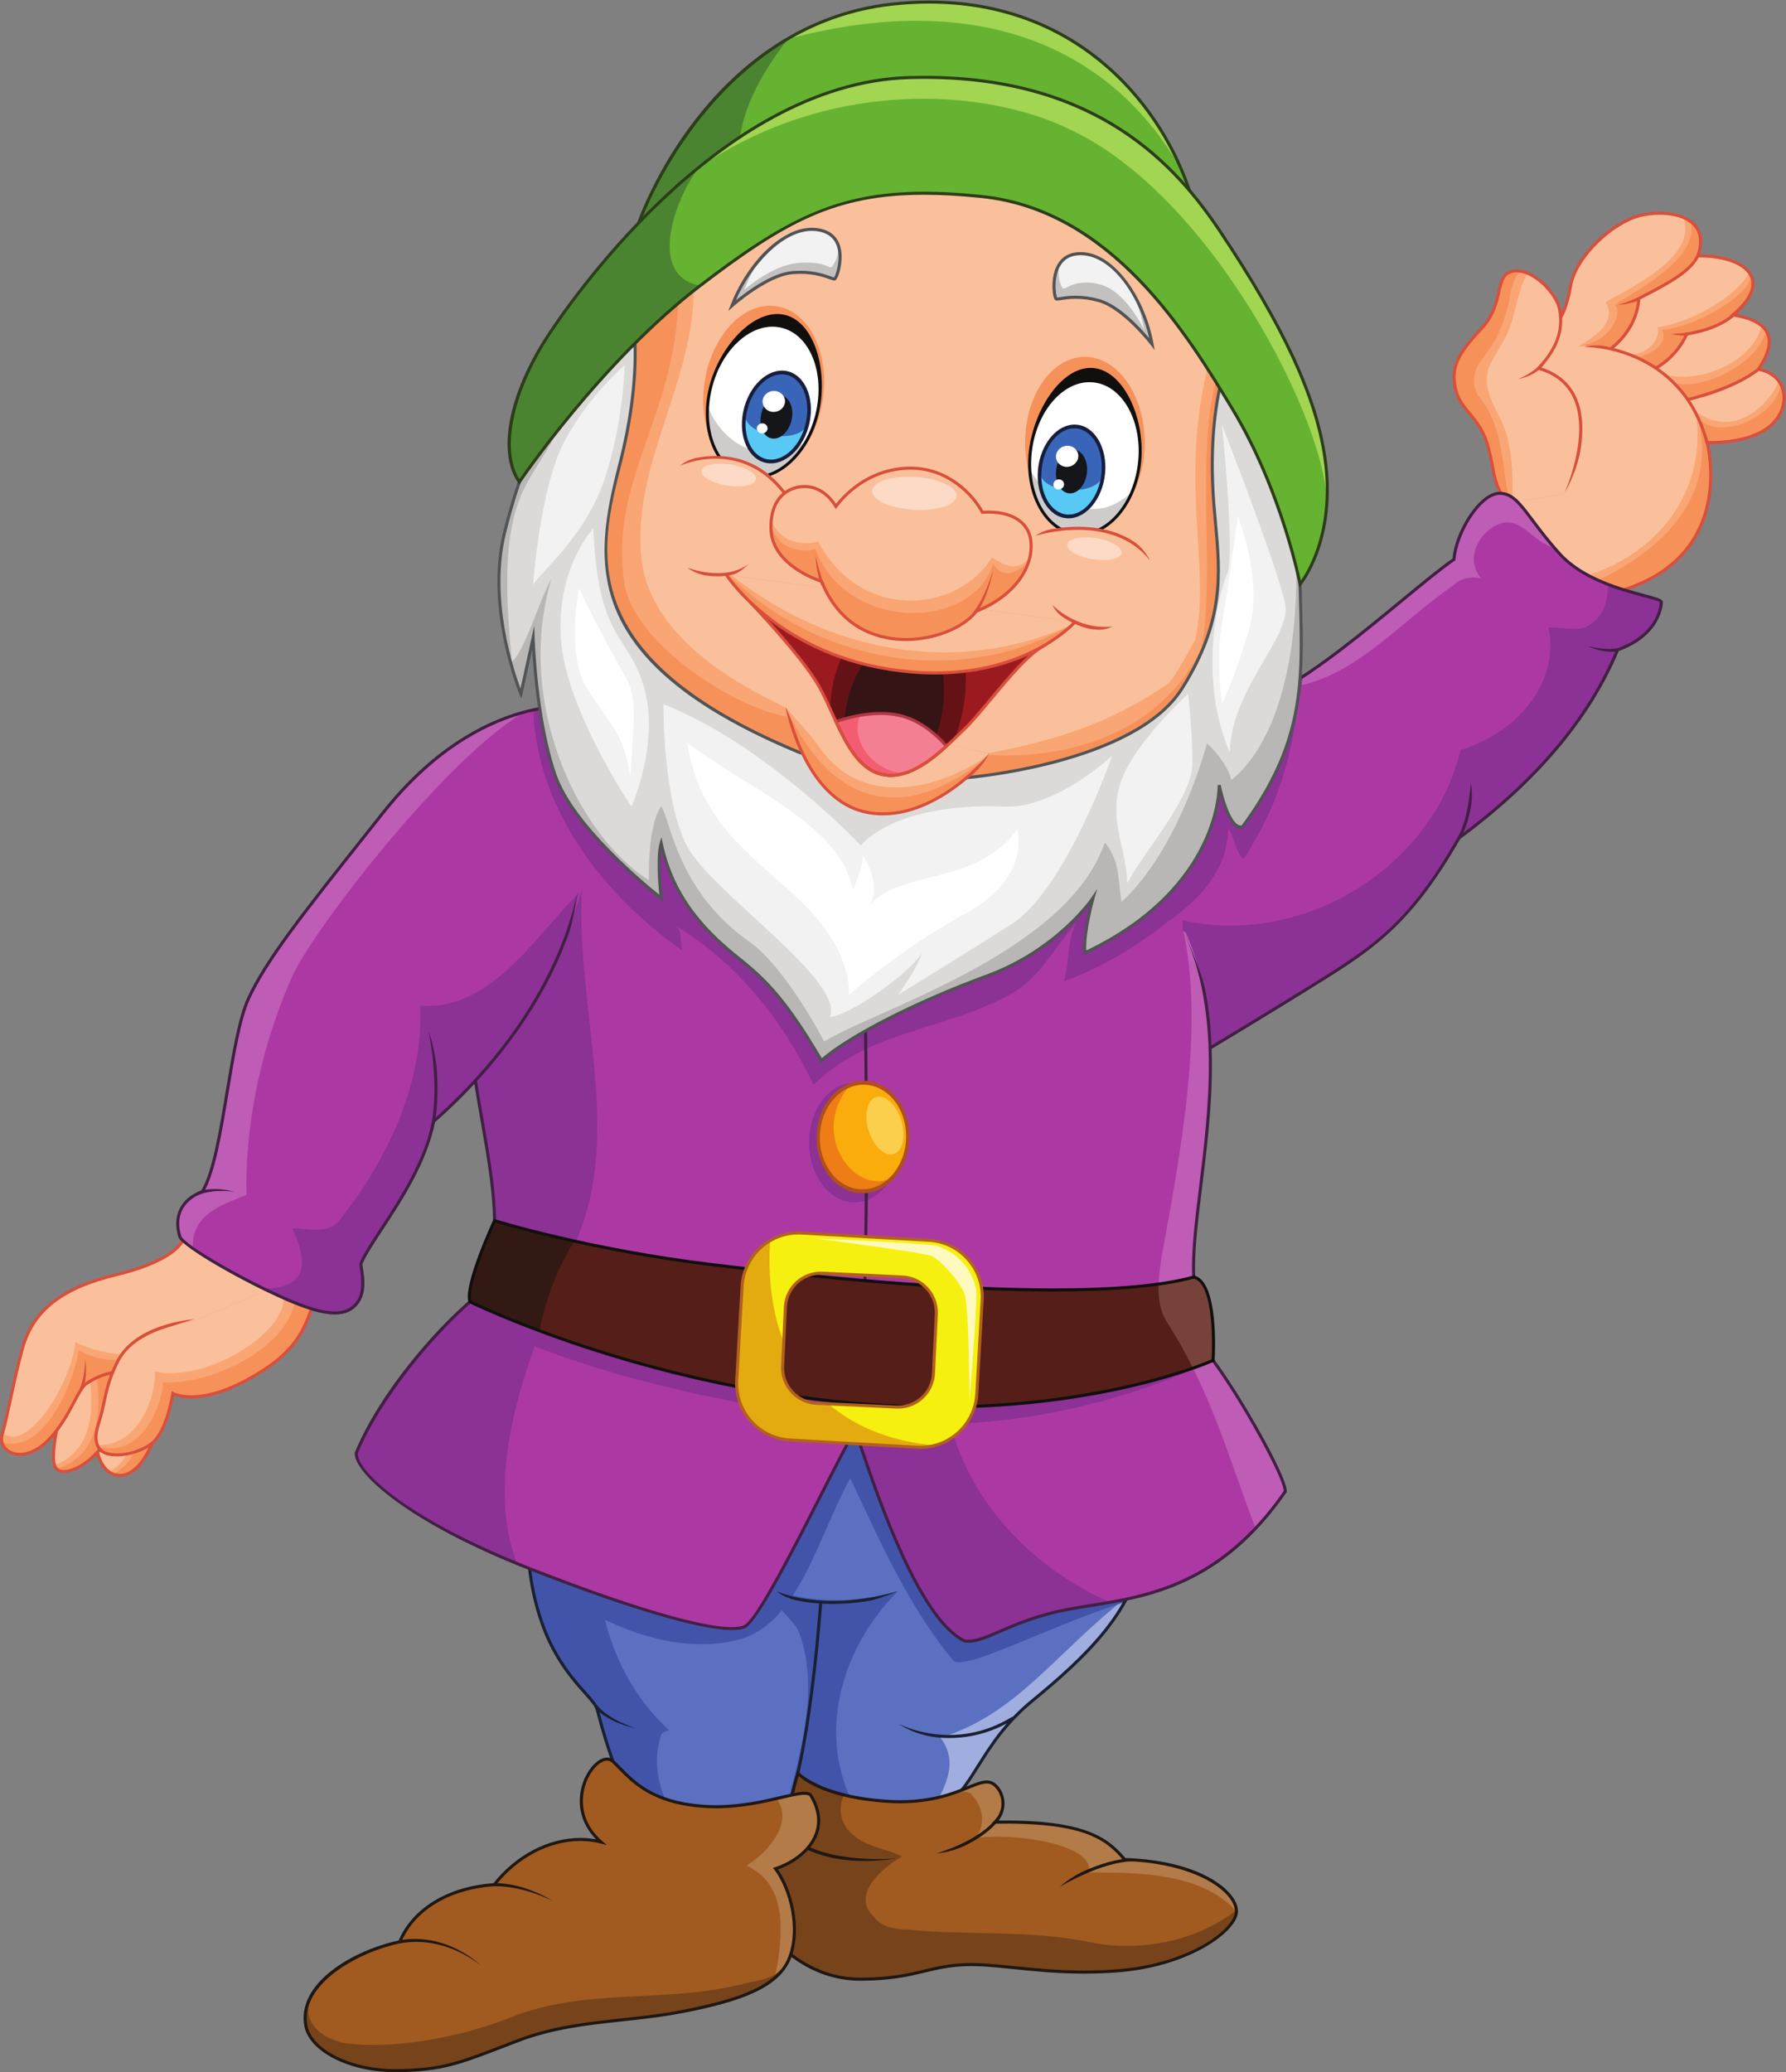 <?xml version="1.0" encoding="UTF-8" standalone="no"?>
<svg
   xmlns:dc="http://purl.org/dc/elements/1.1/"
   xmlns:cc="http://creativecommons.org/ns#"
   xmlns:rdf="http://www.w3.org/1999/02/22-rdf-syntax-ns#"
   xmlns:svg="http://www.w3.org/2000/svg"
   xmlns="http://www.w3.org/2000/svg"
   viewBox="0 0 421.493 488.987"
   height="488.987"
   width="421.493"
   xml:space="preserve"
   id="svg2"
   version="1.1"><rect x="0" y="0" width="421.493" height="488.987" fill="#808080" stroke="none"/><defs
     id="defs6" /><g
     transform="matrix(1.333,0,0,-1.333,0,488.987)"
     id="g10"><g
       transform="scale(0.1)"
       id="g12"><path
         id="path14"
         style="fill:#f7915a;fill-opacity:1;fill-rule:nonzero;stroke:none"
         d="m 3113.08,3014.57 c 44.09,64.78 5.4,88.17 -44.98,96.27 80.07,68.38 8.99,106.17 -62.09,104.37 25.2,72.88 -55.33,83.22 -102.57,71.49 -47.23,-11.73 -113.36,-70.59 -122.8,-124.58 -9.46,-53.98 -22.95,-67.48 -67.49,-129.56 -93.12,-133.6 -53.53,-237.81 -53.53,-237.81 0,0 121.46,-177.86 215.14,-170.52 202.55,64.93 147.45,260.78 147.45,260.78 0,0 71.08,-3.6 110.13,27.89 39.05,31.49 35.63,91.77 -19.26,101.67" /><path
         id="path16"
         style="fill:#f9a674;fill-opacity:1;fill-rule:nonzero;stroke:none"
         d="m 3113.08,3014.57 c 0.49,0.71 0.9,1.39 1.37,2.09 -44.67,-35.72 -122.82,-54.39 -124.43,-54.03 -10.32,2.33 -13.9,14.34 -21.79,26.75 56.59,-11.48 153.71,45.59 157.47,94.99 -10.39,14.43 -31.89,22.16 -56.3,26.23 -30.71,-15.6 -47.19,-30.33 -85.2,-34.62 -4.28,-19.12 -31.23,-47.75 -52.82,-58.55 -9.88,5.01 -16.48,9.06 -32.99,18.17 9.78,0.34 57.24,18.11 44.2,48.92 62.4,4.46 164.65,67.71 156.23,98.11 -13.16,21.96 -52.22,33.33 -91.57,32.58 -32.88,-37.05 -73.21,-63.44 -105.11,-74.23 -0.76,-1.05 -5.44,-49.03 -47.28,-86.82 -1.61,-1.03 -33.74,1.01 -56.22,2.7 53.97,5.62 75.79,60.73 59.59,71.53 60.03,37.33 149.02,86.82 134.99,147.73 -22.51,16.72 -61.92,17.5 -89.78,10.58 -47.23,-11.73 -113.36,-70.59 -122.8,-124.58 -9.46,-53.98 -22.95,-67.48 -67.49,-129.56 -93.12,-133.6 -53.53,-237.81 -53.53,-237.81 0,0 80.47,-117.82 160.94,-157.7 111.11,50.79 223.24,143.85 185.45,292.95 32.84,-44.54 137.41,-1.68 147.01,57.32 -6.74,13.23 -19.86,23.63 -39.94,27.25" /><path
         id="path18"
         style="fill:#fac09c;fill-opacity:1;fill-rule:nonzero;stroke:none"
         d="m 3113.08,3014.57 c 0.49,0.71 0.9,1.39 1.37,2.09 -44.67,-35.72 -122.82,-54.39 -124.43,-54.03 -10.32,2.33 -13.9,14.34 -21.79,26.75 0.55,-0.11 -11,13.54 -21.6,16.19 67.93,-18.05 158.35,25.64 172,86.15 -11.59,9.77 -29.39,15.57 -49.23,18.88 -30.71,-15.6 -47.19,-30.33 -85.2,-34.62 -4.28,-19.12 -31.23,-47.75 -52.82,-58.55 -6.29,3.19 -11.27,6 -18.29,9.96 -11.4,3.34 -13.91,9.62 -25.12,13.36 26.99,0 53.3,26.21 46.18,48.16 59.54,8.23 138.89,53.34 162.77,96.47 -14.68,20.14 -52.01,30.55 -89.67,29.83 -32.88,-37.05 -73.21,-63.44 -105.11,-74.23 -0.76,-1.05 -5.44,-49.03 -47.28,-86.82 -1.61,-1.03 -53.92,2.54 -61.41,0.68 27,16.19 70.86,41.19 49.26,78.98 46.41,25.67 163.3,81.39 137.57,149.49 -22.76,9.54 -53.75,9.12 -76.84,3.39 -47.23,-11.73 -113.36,-70.59 -122.8,-124.58 -9.46,-53.98 -22.95,-67.48 -67.49,-129.56 -93.12,-133.6 -53.53,-237.81 -53.53,-237.81 0,0 68.94,-100.88 143,-147.54 128.37,37.5 221.31,147.83 199.56,292.33 76.49,-55.24 142.39,31.04 146.28,54.88 -7.44,9.76 -19.08,17.21 -35.38,20.15" /><path
         id="path20"
         style="fill:#d94f3b;fill-opacity:1;fill-rule:nonzero;stroke:none"
         d="m 3130.65,2915 c -30.69,-24.74 -81.36,-27.42 -101.72,-27.42 -4.14,0 -6.55,0.12 -6.59,0.13 l -3.75,0.18 1.02,-3.61 c 0.55,-1.94 52.07,-193.89 -145.37,-257.38 -89.31,-6.58 -206.72,161.17 -212.2,169.1 -2.16,6.14 -35.55,107.5 53.31,234.99 4.95,6.9 9.51,13.19 13.73,19.02 34.19,47.16 45.71,63.05 54.21,111.65 9.11,52.03 74.04,110.8 120.81,122.42 10.61,2.63 22.37,4.03 34.04,4.03 29.24,0 52.11,-8.56 62.74,-23.47 8.65,-12.15 9.52,-28.48 2.59,-48.55 l -1.27,-3.68 3.88,0.1 c 1.59,0.04 3.2,0.06 4.79,0.06 37.17,0 78.85,-11.28 88.14,-36.48 6.48,-17.57 -4.82,-39.41 -32.67,-63.2 l -4.44,-3.79 5.77,-0.92 c 32.62,-5.25 52.58,-15.83 59.31,-31.45 6.47,-15.01 1.04,-35.41 -16.13,-60.64 l -2.34,-3.44 4.09,-0.74 c 21.74,-3.92 36.92,-16.75 41.63,-35.19 5.49,-21.51 -3.77,-45.74 -23.58,-61.72 z m -13.11,101.4 c 16.5,25.35 21.34,46.36 14.4,62.47 -7.1,16.47 -26.54,27.78 -57.82,33.66 33.4,30.14 34.86,52.11 29.96,65.42 -10.2,27.64 -54.16,40.02 -93.21,40.02 -0.37,0 -0.74,0 -1.11,-0.01 6.2,20.18 4.69,36.93 -4.48,49.81 -11.65,16.36 -36.13,25.74 -67.14,25.74 -12.1,0 -24.32,-1.45 -35.34,-4.19 -48.61,-12.07 -115.12,-71.29 -124.82,-126.73 -8.3,-47.37 -19.63,-63 -53.27,-109.42 -4.22,-5.82 -8.79,-12.13 -13.77,-19.06 -92.86,-133.24 -54.25,-239.25 -53.85,-240.31 l 0.3,-0.57 c 4.79,-7.02 118.47,-171.92 211.65,-171.92 1.99,0 3.97,0.08 5.93,0.23 l 0.62,0.13 c 187.65,60.15 156.22,233.57 150.08,260.54 0.92,-0.01 2.02,-0.03 3.26,-0.03 20.93,0 73.08,2.79 105.1,28.62 21.46,17.31 31.44,43.71 25.43,67.25 -4.96,19.43 -20.14,33.24 -41.92,38.35" /><path
         id="path22"
         style="fill:#f7915a;fill-opacity:1;fill-rule:nonzero;stroke:none"
         d="m 2723.95,3016.37 c 37.79,40.49 42.75,73.77 37.35,103.47 -5.41,29.69 -48.59,74.68 -82.78,68.37 -34.2,-6.29 -13.5,-56.67 -55.79,-101.66 -42.28,-44.99 -53.98,-68.39 -45.88,-106.17 8.09,-37.79 40.63,-49.06 55.4,-95.16 14.78,-46.1 8.48,-78.49 39.91,-107.78 l 100.38,17.6 c 0,0 83.67,183.54 -48.59,221.33" /><path
         id="path24"
         style="fill:#f9a674;fill-opacity:1;fill-rule:nonzero;stroke:none"
         d="m 2723.95,3016.37 c 37.79,40.49 42.75,73.77 37.35,103.47 -4.74,26.02 -38.51,63.79 -69.81,68.48 -16.12,-15.4 -19.27,-53 -19.27,-53 -16.2,-64.78 -33.9,-83.46 -49.49,-104.11 -16.64,-22.04 -16.19,-47.23 -5.4,-63.43 46.24,-55.48 41.01,-126.79 55.51,-190.21 l 99.7,17.47 c 0,0 83.67,183.54 -48.59,221.33" /><path
         id="path26"
         style="fill:#fac09c;fill-opacity:1;fill-rule:nonzero;stroke:none"
         d="m 2723.95,3016.37 c 37.79,40.49 42.75,73.77 37.35,103.47 -4.01,22 -28.76,52.3 -55.22,64.01 -15.87,-13.63 -21.53,-66.15 -34.09,-97.98 -13.03,-33.05 -35.61,-55.13 -39.13,-81.65 -5,-37.47 24.31,-69.61 34.41,-104.59 10.72,-37.13 12.15,-89.75 9.55,-121.36 l 95.72,16.77 c 0,0 83.67,183.54 -48.59,221.33" /><path
         id="path28"
         style="fill:#d94f3b;fill-opacity:1;fill-rule:nonzero;stroke:none"
         d="m 2728.84,3017.71 c 30.5,33.9 41.67,66.6 35.12,102.61 -3.46,18.98 -21.39,43.4 -42.64,58.07 -10.66,7.37 -26.82,15.5 -43.3,12.49 -18.94,-3.5 -22.53,-19.06 -27.07,-38.75 -4.31,-18.67 -9.67,-41.92 -30.18,-63.74 -44.65,-47.49 -54.65,-70.82 -46.56,-108.57 4.18,-19.5 14.62,-32.15 25.69,-45.54 11.08,-13.41 22.54,-27.28 29.78,-49.88 4.76,-14.84 7.25,-27.97 9.67,-40.67 4.89,-25.7 9.11,-47.89 30.96,-68.26 l 3.68,3.95 c -20.56,19.16 -24.43,39.53 -29.34,65.32 -2.33,12.26 -4.98,26.16 -9.82,41.31 -7.56,23.59 -19.89,38.5 -30.77,51.67 -11.09,13.42 -20.67,25.01 -24.57,43.23 -7.63,35.58 2.09,57.87 45.21,103.75 21.51,22.88 27.05,46.91 31.5,66.21 4.42,19.15 7.34,31.8 22.81,34.65 14.65,2.7 29.42,-4.83 39.25,-11.61 20.18,-13.93 37.16,-36.9 40.38,-54.6 6.52,-35.8 -4.79,-66.99 -36.66,-101.14 l -3.01,-3.23 4.24,-1.21 c 29.84,-8.52 50.77,-25.41 62.21,-50.2 30.32,-65.66 -14.88,-166.4 -15.34,-167.41 0,0 21.83,35.4 28.46,77.77 4.7,30.05 4.8,63.71 -8.2,91.89 -11.6,25.11 -32.27,42.55 -61.5,51.89" /><path
         id="path30"
         style="fill:#d94f3b;fill-opacity:1;fill-rule:nonzero;stroke:none"
         d="m 2686.98,2997.06 c 1.25,0.2 30.81,5.23 45.6,24.92 l -4.31,3.24 c -13.48,-17.93 -41.29,-28.16 -41.29,-28.16" /><path
         id="path32"
         style="fill:#d94f3b;fill-opacity:1;fill-rule:nonzero;stroke:none"
         d="m 2804.98,3054.16 c 1.8,0.05 168.49,1.07 214.63,-169.86 l 5.21,1.41 c -33.32,123.42 -128.17,159.24 -181.8,169.62 -20.83,4.03 -38.04,-1.17 -38.04,-1.17" /><path
         id="path34"
         style="fill:#d94f3b;fill-opacity:1;fill-rule:nonzero;stroke:none"
         d="m 2905.73,3145.13 -6.91,-3.59 -0.09,-1.52 c -3.26,-54.66 -48.13,-86.52 -48.59,-86.83 l 3.08,-4.43 c 1.92,1.33 46.67,33.03 50.8,89.4 l 4.2,2.18 c 47.55,24.73 88.63,46.08 101.15,76.48 l -4.99,2.06 c -11.77,-28.58 -52.03,-49.51 -98.65,-73.75" /><path
         id="path36"
         style="fill:#d94f3b;fill-opacity:1;fill-rule:nonzero;stroke:none"
         d="m 2864.5,3128.39 c 0.98,0.07 24.18,1.79 38.16,9.07 l -2.48,4.79 c -13,-6.77 -35.68,-13.86 -35.68,-13.86" /><path
         id="path38"
         style="fill:#d94f3b;fill-opacity:1;fill-rule:nonzero;stroke:none"
         d="m 2986.02,3079.76 -1.42,-0.22 -0.61,-1.31 c -19.55,-42.37 -53.24,-58.59 -53.57,-58.75 l 2.29,-4.88 c 1.43,0.67 35.09,16.79 55.58,60.06 40.85,6.77 73.74,22.09 90.38,42.14 l -4.16,3.45 c -16,-19.29 -48.26,-34.05 -88.49,-40.49" /><path
         id="path40"
         style="fill:#d94f3b;fill-opacity:1;fill-rule:nonzero;stroke:none"
         d="m 2980.84,3074.16 c -10.97,0 -21.54,2.88 -22.11,3.04 0,0 18.14,0.65 30.24,3.07 l 1.05,-5.3 c -2.95,-0.58 -6.08,-0.81 -9.18,-0.81" /><path
         id="path42"
         style="fill:#d94f3b;fill-opacity:1;fill-rule:nonzero;stroke:none"
         d="m 2988.62,2958.36 -1.17,5.26 c 0.8,0.18 80.86,18.33 123.94,53.05 l 3.38,-4.2 c -44.06,-35.53 -122.82,-53.37 -126.15,-54.11" /><path
         id="path44"
         style="fill:#f7915a;fill-opacity:1;fill-rule:nonzero;stroke:none"
         d="m 169.875,1112.1 c 0,0 4.031,-51.29 38.445,-55.33 34.418,-4.05 66.801,47.23 74.231,112.01 3.367,43.87 3.367,43.87 3.367,43.87 l -84.344,6.07 c 0,0 -22.226,-64.78 -31.699,-106.62" /><path
         id="path46"
         style="fill:#f9a674;fill-opacity:1;fill-rule:nonzero;stroke:none"
         d="m 252.133,1215.08 -50.559,3.64 c 0,0 -22.226,-64.78 -31.699,-106.62 0,0 3.496,-43.64 31.105,-53.53 50.25,29.27 62.504,96.6 51.153,156.51" /><path
         id="path48"
         style="fill:#fac09c;fill-opacity:1;fill-rule:nonzero;stroke:none"
         d="m 236.879,1216.18 -35.305,2.54 c 0,0 -22.226,-64.78 -31.699,-106.62 0,0 2.836,-34.67 23.043,-49.19 53.016,26.98 45.473,99.16 43.961,153.27" /><path
         id="path50"
         style="fill:#d94f3b;fill-opacity:1;fill-rule:nonzero;stroke:none"
         d="m 283.02,1210.15 -3.157,-41.06 c -7.316,-63.92 -39.062,-113.46 -71.226,-109.64 -30.278,3.56 -35.563,47.83 -36.028,52.47 8.446,37.15 27.082,92.84 30.848,103.96 z m -84,9.44 c -0.223,-0.64 -22.387,-65.4 -31.778,-106.9 l -0.086,-0.4 0.032,-0.4 c 0.171,-2.18 4.621,-53.55 40.82,-57.8 1.375,-0.16 2.758,-0.24 4.137,-0.25 h 0.003 c 34.176,0 65.59,49.29 73.094,114.74 l 3.582,46.56 -89.133,6.42 -0.671,-1.97" /><path
         id="path52"
         style="fill:#f7915a;fill-opacity:1;fill-rule:nonzero;stroke:none"
         d="m 130.746,1234.07 c -8.996,-20.75 -18.894,-47.74 -18.894,-47.74 0,0 -26.329,-93.8 -13.727,-115.39 12.594,-21.59 66.813,5.62 92,51.51 25.195,47.68 37.773,124.76 37.773,124.76 0,0 -63.863,35.5 -97.152,-13.14" /><path
         id="path54"
         style="fill:#f9a674;fill-opacity:1;fill-rule:nonzero;stroke:none"
         d="m 166.133,1258.26 c -12.848,-2.72 -25.473,-9.71 -35.387,-24.19 -8.996,-20.75 -18.894,-47.74 -18.894,-47.74 0,0 -26.329,-93.8 -13.727,-115.39 0.527,-0.91 1.23,-1.61 1.902,-2.35 80.325,21.77 82.602,116.61 66.106,189.67" /><path
         id="path56"
         style="fill:#fac09c;fill-opacity:1;fill-rule:nonzero;stroke:none"
         d="m 153.961,1254.17 c -8.469,-3.93 -16.473,-10.25 -23.215,-20.1 -8.996,-20.75 -18.894,-47.74 -18.894,-47.74 0,0 -23.668,-84.38 -15.348,-111.48 72.211,25.49 72.031,111.74 57.457,179.32" /><path
         id="path58"
         style="fill:#d94f3b;fill-opacity:1;fill-rule:nonzero;stroke:none"
         d="m 187.762,1123.75 c -18.934,-34.48 -53.785,-57.64 -74.461,-57.64 -6.129,0 -10.453,2.08 -12.852,6.19 -9.855,16.9 6.766,87.52 13.938,113.1 0.093,0.27 9.968,27.16 18.586,47.14 11.113,16.24 26.988,24.47 47.191,24.47 20.352,0 39.141,-8.51 44.738,-11.29 -2.144,-12.2 -14.664,-79.43 -37.14,-121.97 z m -7.598,138.66 c -22.09,0 -39.469,-9.02 -51.891,-27.27 -8.933,-20.58 -18.859,-47.61 -19.023,-48.08 -1.086,-3.88 -26.48,-95.16 -13.461,-117.48 3.387,-5.8 9.441,-8.87 17.512,-8.87 h 0.008 c 22.214,0 59.336,24.29 79.203,60.48 25.109,47.53 37.926,124.81 38.051,125.59 l 0.304,1.87 -1.66,0.92 c -0.937,0.52 -23.394,12.84 -49.043,12.84" /><path
         id="path60"
         style="fill:#f7915a;fill-opacity:1;fill-rule:nonzero;stroke:none"
         d="M 205.621,1411.71 C 99.004,1386.06 55.816,1340.18 39.621,1280.8 23.426,1221.42 13.309,1160.69 3.855,1128.97 c -9.441,-31.72 41.164,-60.06 90.648,0 30.594,35.76 43.668,79.81 58.035,89.75 79.406,54.96 165.801,-12.19 257.77,35.99 94.468,49.48 110.308,107.93 110.308,107.93 l -197.246,110.12 c 0,0 -11.129,-35.41 -117.75,-61.05" /><path
         id="path62"
         style="fill:#f9a674;fill-opacity:1;fill-rule:nonzero;stroke:none"
         d="m 139.488,1278.1 c 80.981,-48.59 178.153,21.59 264.52,32.39 38.547,4.28 77.019,28.99 96.695,63.27 l -177.332,99 c 0,0 -11.129,-35.41 -117.75,-61.05 C 99.004,1386.06 55.816,1340.18 39.621,1280.8 23.426,1221.42 13.309,1160.69 3.855,1128.97 c -1.457,-4.9 -1.477,-9.71 -0.293,-14.14 73.242,-20.7 125.344,99.76 135.925,163.27" /><path
         id="path64"
         style="fill:#fac09c;fill-opacity:1;fill-rule:nonzero;stroke:none"
         d="m 133.195,1292.61 c 118.516,-58.05 261.348,7.38 364.102,83.05 l -173.926,97.1 c 0,0 -11.129,-35.41 -117.75,-61.05 C 99.004,1386.06 55.816,1340.18 39.621,1280.8 23.848,1222.95 13.836,1163.91 4.594,1131.57 49.969,1095.01 127.91,1223.94 133.195,1292.61" /><path
         id="path66"
         style="fill:#d94f3b;fill-opacity:1;fill-rule:nonzero;stroke:none"
         d="m 517.352,1361.37 c -3.817,-10.52 -25.817,-61.07 -108.297,-104.27 -23.867,-12.5 -49.617,-18.32 -81.043,-18.32 -16.157,0 -32.332,1.47 -47.977,2.88 -15.156,1.39 -30.828,2.81 -45.996,2.81 -33.914,0 -59.523,-7.26 -83.039,-23.53 -7.281,-5.04 -13.848,-17.43 -22.16,-33.1 -9.067,-17.09 -20.344,-38.36 -36.418,-57.15 -24.535,-29.77 -46.391,-34.22 -57.234,-34.22 -10.691,0 -19.895,4.13 -25.262,11.32 -4.402,5.91 -5.641,13.16 -3.484,20.41 4.445,14.92 9.008,36.07 14.293,60.57 6.039,28.01 12.883,59.75 21.492,91.32 18.074,66.27 68.664,106.06 164.023,128.99 90.438,21.76 113.188,50.64 118.336,59.91 z m -196.559,112.2 c -0.105,-0.34 -11.871,-34.24 -115.805,-59.24 -97.511,-23.45 -149.316,-64.41 -167.969,-132.82 -8.645,-31.7 -15.512,-63.53 -21.566,-91.6 -5.254,-24.39 -9.797,-45.45 -14.18,-60.17 -2.66,-8.93 -1.121,-17.86 4.328,-25.17 6.391,-8.58 17.176,-13.5 29.586,-13.5 11.797,0 35.461,4.7 61.367,36.15 16.433,19.21 27.863,40.76 37.05,58.08 7.973,15.03 14.266,26.91 20.465,31.2 22.559,15.61 47.227,22.57 79.969,22.57 14.922,0 29.777,-1.35 45.504,-2.78 15.766,-1.43 32.066,-2.91 48.469,-2.91 32.328,0 58.879,6.01 83.547,18.94 94.429,49.46 111.004,107.19 111.664,109.62 l 0.55,2.03 -201.988,112.77 -0.992,-3.17" /><path
         id="path68"
         style="fill:#d94f3b;fill-opacity:1;fill-rule:nonzero;stroke:none"
         d="m 141.082,1209.35 4.977,-2.09 c 10.41,24.84 4.953,53.4 4.718,54.6 0,0 0.086,-29.17 -9.695,-52.51" /><path
         id="path70"
         style="fill:#f7915a;fill-opacity:1;fill-rule:nonzero;stroke:none"
         d="m 343.73,1330.28 c 0,0 -107.07,-7.2 -137.664,-76.48 -16.191,-33.28 -18.886,-55.78 -25.187,-82.77 -6.301,-26.99 -17.992,-46.78 -5.399,-66.58 12.594,-19.79 66.579,-12.59 93.575,9 26.988,21.59 36.886,88.17 36.886,88.17 0,0 41.387,-23.39 126.86,21.6 85.472,44.98 101.937,83.64 118.894,128.19 -34.316,22.96 -68.058,37.36 -68.058,37.36 L 343.73,1330.28" /><path
         id="path72"
         style="fill:#f9a674;fill-opacity:1;fill-rule:nonzero;stroke:none"
         d="m 288.824,1221.56 c 78.949,-5.75 221.715,56.17 234.949,150.05 -6.687,3.2 -40.136,17.16 -40.136,17.16 L 343.73,1330.28 c 0,0 -107.07,-7.2 -137.664,-76.48 -16.191,-33.28 -18.886,-55.78 -25.187,-82.77 -5.891,-25.24 -16.492,-44.18 -7.543,-62.73 76.25,-24.36 113.934,72.63 115.488,113.26" /><path
         id="path74"
         style="fill:#fac09c;fill-opacity:1;fill-rule:nonzero;stroke:none"
         d="m 274.449,1240.31 c 94.215,-20.94 246.168,76.93 225.906,141.43 -8.855,3.74 -16.718,7.03 -16.718,7.03 L 343.73,1330.28 c 0,0 -107.07,-7.2 -137.664,-76.48 -16.191,-33.28 -18.886,-55.78 -25.187,-82.77 -5.731,-24.54 -15.852,-43.13 -8.184,-61.18 67.821,-1.37 101.754,74.21 101.754,130.46" /><path
         id="path76"
         style="fill:#d94f3b;fill-opacity:1;fill-rule:nonzero;stroke:none"
         d="m 484.699,1391.25 -2.121,-4.97 c 0.324,-0.14 32.723,-14.05 65.828,-35.92 -15.609,-40.96 -31.5,-79.83 -116.859,-124.76 -82.879,-43.61 -123.875,-21.86 -124.289,-21.62 l -3.41,1.9 -0.578,-3.86 c -0.094,-0.66 -10.051,-65.79 -35.903,-86.46 -18.039,-14.44 -49.484,-22.87 -71.586,-19.19 -8.754,1.46 -14.98,4.75 -18.027,9.53 -8.941,14.05 -4.68,28.27 0.711,46.27 1.734,5.78 3.527,11.77 5.039,18.25 1.207,5.16 2.281,10.16 3.344,15.1 4.468,20.81 8.687,40.46 21.691,67.2 15.965,36.15 53.844,55.07 85.484,64.84 26.969,8.32 49.528,15.42 49.528,15.42 -4.438,-0.3 -109.051,-8.12 -139.906,-77.99 -13.247,-27.23 -17.54,-47.2 -22.079,-68.33 -1.05,-4.92 -2.117,-9.88 -3.312,-15.01 -1.481,-6.32 -3.25,-12.22 -4.961,-17.94 -5.559,-18.54 -10.359,-34.57 -0.094,-50.71 3.891,-6.1 11.391,-10.24 21.696,-11.95 3.714,-0.61 7.671,-0.91 11.781,-0.91 21.855,0 47.992,8.35 64.062,21.2 24.192,19.36 34.813,72.07 37.293,86.36 11.672,-4.62 52.918,-15.35 126.032,23.13 88.562,46.62 103.906,86.93 120.16,129.62 l 0.761,2.01 -1.785,1.2 c -34.133,22.83 -68.164,37.44 -68.5,37.59" /><path
         id="path78"
         style="fill:#5b70c0;fill-opacity:1;fill-rule:nonzero;stroke:none"
         d="m 1001.43,1229.51 c 0,0 -125.067,-230.772 -34.645,-453.459 35.095,-82.321 85.025,-113.36 90.425,-133.602 5.4,-20.25 25.64,-98.527 48.58,-139.008 22.95,-40.492 157.94,-118.769 292.56,-23.89 52.19,-36.891 215.46,-37.789 286.42,0 45.77,43.179 61.63,111.16 142.6,177.738 80.98,66.582 188.95,160.152 194.35,277.121 5.39,116.96 -107.97,243.2 -107.97,243.2 0,0 -424.09,-85.4 -912.32,51.9" /><path
         id="path80"
         style="fill:#9faddf;fill-opacity:1;fill-rule:nonzero;stroke:none"
         d="m 1652.12,466.578 c 12.18,3.652 23.24,7.961 32.65,12.973 45.77,43.179 61.63,111.16 142.6,177.738 58.33,47.961 130.66,109.93 168.57,184.551 -128.42,-100.469 -195.3,-207.988 -330.71,-249.66 30.5,-41.93 11.81,-80.821 -13.11,-125.602" /><path
         id="path82"
         style="fill:#4154aa;fill-opacity:1;fill-rule:nonzero;stroke:none"
         d="m 1305.53,765.25 c 107.97,27 140.36,178.148 199.74,286.12 53.99,-113.358 102.57,-226.729 183.55,-323.901 28.79,-13.5 171.39,63.429 301.88,104.543 24.55,37.5 28.96,57.949 31.02,102.398 5.39,116.96 -107.97,243.2 -107.97,243.2 0,0 -424.09,-85.4 -912.32,51.9 0,0 -86.688,-160.01 -63.504,-342.119 C 1043.93,799.289 1184.2,734.922 1305.53,765.25" /><path
         id="path84"
         style="fill:#4154aa;fill-opacity:1;fill-rule:nonzero;stroke:none"
         d="m 1589.55,851.52 c -75.57,-21.59 -156.48,-22.551 -230.03,5.511 10.79,-32.39 43.19,-53.992 53.98,-75.582 36.77,-94.527 7.11,-204.379 -19.38,-304.719 1.41,0.961 2.82,1.821 4.23,2.821 24.42,-17.27 73.18,-26.653 125.42,-27.871 -82.09,129.129 -40.83,293.23 65.78,399.84" /><path
         id="path86"
         style="fill:#4154aa;fill-opacity:1;fill-rule:nonzero;stroke:none"
         d="m 1170.57,597.91 c 0,0 10.8,10.789 16.2,5.399 -166.85,151.679 -149.01,402.821 -92.85,602.591 -30.51,7.02 -61.37,14.86 -92.49,23.61 0,0 -125.067,-230.772 -34.645,-453.459 35.095,-82.321 85.025,-113.36 90.425,-133.602 5.4,-20.25 25.64,-98.527 48.58,-139.008 10.7,-18.882 45.77,-45.941 93.79,-59.839 -30.7,46.16 -46.99,97.777 -29.01,154.308" /><path
         id="path88"
         style="fill:#192031;fill-opacity:1;fill-rule:nonzero;stroke:none"
         d="m 2019.02,934.531 c -5.14,-111.429 -102.5,-200.461 -193.35,-275.16 -48.27,-39.672 -73.43,-79.641 -95.63,-114.891 -15.32,-24.339 -28.57,-45.371 -46.86,-62.718 -32.6,-17.231 -87.75,-27.524 -147.64,-27.524 -59.66,0 -111.62,10.543 -135.63,27.512 l -1.56,1.109 -1.55,-1.097 c -41.94,-29.563 -87.1,-44.543 -134.22,-44.543 -74.79,0 -138.79,39.929 -154.44,67.543 -21.8,38.488 -41.19,111.508 -47.56,135.508 l -0.77,2.871 c -2.12,8.007 -10.21,17.031 -21.39,29.519 -18.73,20.93 -47.029,52.559 -69.127,104.41 -84.59,208.301 21.93,426.63 33.517,449.25 184.02,-51.53 379.56,-77.66 581.27,-77.66 185.82,0 313.35,23.09 328.67,26 11.16,-12.86 111.29,-131.43 106.27,-240.129 z m -104.29,246.029 -1.51,-0.31 c -1.3,-0.26 -132.37,-26.18 -329.14,-26.18 -201.98,0 -397.77,26.25 -581.92,78.04 l -2.08,0.59 -1.021,-1.9 c -1.262,-2.32 -124.633,-234.46 -34.754,-455.812 22.465,-52.699 51.125,-84.726 70.095,-105.918 10.68,-11.941 18.4,-20.558 20.2,-27.32 l 0.77,-2.871 c 6.41,-24.16 25.93,-97.699 48.08,-136.77 16.7,-29.468 81.29,-70.289 159.13,-70.289 47.68,0 93.36,14.95 135.79,44.45 25.78,-17.2 76.79,-27.418 137.17,-27.418 60.94,0 117.2,10.578 150.5,28.308 l 0.58,0.43 c 18.93,17.859 33.05,40.281 47.99,64.012 21.98,34.91 46.9,74.48 94.48,113.609 91.75,75.43 190.08,165.43 195.32,279.07 5.39,116.719 -107.51,243.859 -108.65,245.129 l -1.03,1.15" /><path
         id="path90"
         style="fill:#192031;fill-opacity:1;fill-rule:nonzero;stroke:none"
         d="m 1056.94,649.629 -4.17,-3.418 c 23.35,-28.473 74.01,-37.609 74.01,-37.609 -0.47,0.128 -47.55,13.847 -69.84,41.027" /><path
         id="path92"
         style="fill:#192031;fill-opacity:1;fill-rule:nonzero;stroke:none"
         d="m 1591.58,616.48 c 0,0 28.5,-21.121 73.65,-24.3 4.96,-0.352 10.1,-0.539 15.39,-0.539 33.54,0 73.36,7.781 114.23,33.019 l -2.83,4.602 c -103.3,-63.801 -199.48,-13.313 -200.44,-12.782" /><path
         id="path94"
         style="fill:#192031;fill-opacity:1;fill-rule:nonzero;stroke:none"
         d="m 1375.55,851.359 c 0,0 11.53,-11.488 36.62,-16.519 16.09,-3.231 36.93,-5.871 62.03,-5.871 19.26,0 41.03,1.551 65.11,5.582 16.22,2.711 50.24,16.969 50.24,16.969 -133.58,-38.36 -213.2,-0.551 -214,-0.161" /><path
         id="path96"
         style="fill:#192031;fill-opacity:1;fill-rule:nonzero;stroke:none"
         d="m 1395.81,480.461 5.09,-1.82 c 37.14,103.48 54.72,350.847 54.89,353.328 l -5.39,0.383 c -0.17,-2.481 -17.69,-249.102 -54.59,-351.891" /><path
         id="path98"
         style="fill:#a15a20;fill-opacity:1;fill-rule:nonzero;stroke:none"
         d="m 1991.13,376.578 c -29.7,35.094 -67.48,68.82 -229.43,66.133 22.94,22.937 14.63,55.469 -2.7,67.48 -26.32,18.207 -66.13,-38.332 -187.6,-30.64 -121.46,7.687 -158.83,49.777 -158.83,49.777 0,0 -29.21,-90.219 -8.51,-119.019 0,0 -46.34,0.453 -51.74,-59.379 -5.4,-59.828 20.69,-117.461 20.69,-117.461 0,0 55.34,-68.778 149.81,-68.778 94.47,0 118.76,22.938 184.89,25.637 66.13,2.703 149.81,-20.238 271.27,-10.797 121.46,9.449 199.74,65.668 209.19,98.969 9.44,33.289 -56.69,94.02 -197.04,98.078" /><path
         id="path100"
         style="fill:#b37b47;fill-opacity:1;fill-rule:nonzero;stroke:none"
         d="m 1721.21,489.941 c 16.2,-16.191 26.99,-48.582 5.39,-75.582 70.19,10.801 214.91,-12.14 200.48,-60.789 85.66,0 199.49,0.692 261.95,-68.941 0.55,34.101 -65.78,88.133 -197.9,91.949 -29.7,35.094 -67.48,68.82 -229.43,66.133 22.94,22.937 14.63,55.469 -2.7,67.48 -14.19,9.821 -32.32,-2.089 -65.02,-13.941 12.06,0.879 23.5,1.141 27.23,-6.309" /><path
         id="path102"
         style="fill:#76431b;fill-opacity:1;fill-rule:nonzero;stroke:none"
         d="m 1926.34,230.82 c -107.96,21.59 -210.53,10.801 -318.5,21.59 -21.59,0 -48.58,5.399 -59.38,21.602 -43.19,37.777 10.8,86.367 48.59,107.957 -32.4,16.203 -70.19,16.203 -97.17,48.59 -12.7,16.929 -15.39,40.48 -5.57,60.281 -60.94,15.09 -81.74,38.488 -81.74,38.488 0,0 -29.21,-90.219 -8.51,-119.019 0,0 -46.34,0.453 -51.74,-59.379 -5.4,-59.828 20.69,-117.461 20.69,-117.461 0,0 55.34,-68.778 149.81,-68.778 94.47,0 118.76,22.938 184.89,25.637 66.13,2.703 149.81,-20.238 271.27,-10.797 121.46,9.449 199.74,65.668 209.19,98.969 0.77,2.719 0.98,5.648 0.74,8.691 -70.56,-56.66 -174.66,-75.48 -262.57,-56.371" /><path
         id="path104"
         style="fill:#1f1712;fill-opacity:1;fill-rule:nonzero;stroke:none"
         d="m 2185.57,279.238 c -9.6,-33.816 -88.76,-87.828 -206.8,-97.008 -19.79,-1.539 -39.21,-2.289 -59.37,-2.289 -46.83,0 -87.37,4.137 -123.14,7.809 -33.7,3.441 -62.25,6.352 -88.66,5.281 -28.85,-1.179 -49.75,-6.16 -71.88,-11.441 -29.3,-6.981 -59.59,-14.199 -112.9,-14.199 -89.11,0 -143.63,62.918 -147.49,67.519 -2.05,4.699 -25.38,59.66 -20.32,115.781 5.07,56.278 47.23,56.918 49.02,56.918 l 5.31,-0.019 -3.09,4.301 c -17.2,23.918 2.27,94.531 7.61,112.437 11.49,-10.156 54.36,-40.949 157.37,-47.476 7.64,-0.481 15.26,-0.723 22.62,-0.723 58.31,0 96.26,15.32 121.37,25.473 13.17,5.32 23.58,9.519 31.74,9.519 4.05,0 7.39,-1 10.5,-3.152 8.43,-5.84 14.33,-16.778 15.39,-28.559 1.16,-12.851 -3.48,-25.211 -13.06,-34.801 l -4.72,-4.718 6.67,0.109 c 157.27,2.57 195.87,-27.988 227.32,-65.168 l 0.79,-0.922 1.2,-0.031 c 104.01,-3.008 165.43,-37.469 186.4,-66.09 7.54,-10.277 10.43,-20.418 8.12,-28.551 z m -193.17,100 c -30.67,36 -71.37,68.172 -224.61,66.25 7.87,9.942 11.56,21.961 10.44,34.403 -1.2,13.328 -7.98,25.789 -17.7,32.507 -4,2.774 -8.44,4.122 -13.57,4.122 -9.21,0 -20.05,-4.372 -33.77,-9.918 -26.2,-10.582 -62.08,-25.071 -119.34,-25.071 -7.25,0 -14.75,0.239 -22.28,0.707 -118.61,7.512 -156.62,48.473 -156.99,48.883 l -3.13,3.5 -1.45,-4.461 c -1.16,-3.59 -27.12,-84.789 -10.5,-117.512 -12.29,-1.648 -45.29,-10.789 -49.87,-61.476 -5.4,-59.84 20.66,-118.223 20.92,-118.813 l 0.36,-0.578 c 0.56,-0.691 57.24,-69.793 151.91,-69.793 53.94,0 84.55,7.301 114.15,14.352 21.87,5.211 42.52,10.14 70.85,11.289 26.09,1.09 54.4,-1.84 87.89,-5.258 35.9,-3.672 76.59,-7.832 123.69,-7.832 20.3,0 39.86,0.75 59.79,2.313 120.45,9.359 201.56,65.617 211.58,100.918 2.76,9.761 -0.42,21.558 -8.96,33.21 -22.66,30.899 -84.29,64.981 -189.41,68.258" /><path
         id="path106"
         style="fill:#1f1712;fill-opacity:1;fill-rule:nonzero;stroke:none"
         d="m 1657.51,387.281 c 0,0 25.91,1.617 51.54,14.289 21.91,10.828 45.92,26.27 60.7,46.578 l -4.36,3.172 c -30.97,-42.531 -107.11,-63.832 -107.88,-64.039" /><path
         id="path108"
         style="fill:#1f1712;fill-opacity:1;fill-rule:nonzero;stroke:none"
         d="m 1400.13,418.891 -3.55,-4.071 c 23.07,-20.039 54.59,-31.531 85.48,-36.859 52.46,-9.031 103.03,0.398 103.03,0.398 -1.24,-0.121 -125.21,-11.39 -184.96,40.532" /><path
         id="path110"
         style="fill:#1f1712;fill-opacity:1;fill-rule:nonzero;stroke:none"
         d="m 1876.46,328.379 c 0.72,0.43 72.84,43.59 127.3,44.973 l -0.13,5.398 c -26.43,-0.672 -56.25,-10.531 -80.67,-20.93 -27.21,-11.601 -46.5,-29.441 -46.5,-29.441" /><path
         id="path112"
         style="fill:#a15a20;fill-opacity:1;fill-rule:nonzero;stroke:none"
         d="m 1241.65,471.051 c -98.97,8.097 -128.42,52.988 -156.43,79.129 -27.62,25.769 -98.189,-75.09 -21.26,-142.571 -63.43,16.2 -139.011,-12.14 -188.944,-75.57 C 795.395,326.641 731.961,288.852 707.668,230.82 629.391,214.621 526.824,156.59 541.672,81.019 551.117,37.828 621.293,1.391 704.973,2.738 788.645,4.09 816.984,17.582 915.508,55.371 c 98.512,37.789 192.992,32.391 295.562,52.641 102.56,20.238 168.08,44.527 187.28,95.82 19.2,51.277 1.65,120.109 -25.34,156.547 43.19,13.5 104.37,61.18 62.09,130.461 -15.3,14.398 -94.48,-27.891 -193.45,-19.789" /><path
         id="path114"
         style="fill:#b37b47;fill-opacity:1;fill-rule:nonzero;stroke:none"
         d="m 1435.1,490.84 c -7.26,6.832 -28.93,0.898 -60.25,-6.36 30.71,-41.789 -13.45,-93.91 -53.12,-118.699 70.18,-32.39 64.78,-113.371 53.98,-178.152 -1.26,-8.848 -4.05,-16.789 -7.93,-24.07 14.37,11.32 24.67,24.519 30.57,40.273 19.2,51.277 1.65,120.109 -25.34,156.547 43.19,13.5 104.37,61.18 62.09,130.461" /><path
         id="path116"
         style="fill:#76431b;fill-opacity:1;fill-rule:nonzero;stroke:none"
         d="M 1321.73,157.941 C 1181.37,120.148 1039.67,151.191 904.703,97.211 823.734,64.82 706.316,40.082 614.547,50.871 559.066,59.41 518.723,103.961 567.328,157.68 547.164,135.48 536.074,109.5 541.672,81.019 551.117,37.828 621.293,1.391 704.973,2.738 788.645,4.09 816.984,17.582 915.508,55.371 c 98.512,37.789 192.992,32.391 295.562,52.641 102.56,20.238 168.08,44.527 187.28,95.82 4.39,11.719 6.78,24.379 7.66,37.34 -6.01,-71.082 -46.23,-75.621 -84.28,-83.231" /><path
         id="path118"
         style="fill:#1f1712;fill-opacity:1;fill-rule:nonzero;stroke:none"
         d="m 1442.45,422.398 c -11.81,-31.359 -45.22,-51.628 -70.24,-59.437 l -3.63,-1.133 2.27,-3.058 c 26.98,-36.418 43.7,-103.981 24.97,-153.989 -19.3,-51.582 -88.03,-74.929 -185.28,-94.133 C 1173.03,103.25 1136.2,99.25 1100.58,95.359 1037.16,88.469 977.246,81.949 914.535,57.891 L 893.082,49.629 C 812.035,18.371 781.715,6.68 704.922,5.441 703.434,5.41 701.949,5.398 700.465,5.398 622.246,5.398 553.652,38.871 544.32,81.539 529.801,155.43 633.535,212.73 708.211,228.18 l 1.394,0.281 0.555,1.309 c 23.84,56.96 85.539,94.191 165.035,99.57 l 1.203,0.09 0.743,0.941 c 38.953,49.481 95.214,79.02 150.509,79.02 12.24,0 24.23,-1.469 35.64,-4.391 l 10.92,-2.789 -8.47,7.437 c -46.53,40.813 -33.08,89.313 -27.85,103.204 8.31,22.089 24.21,38.75 36.98,38.75 3.23,0 6.09,-1.153 8.51,-3.391 3.83,-3.59 7.7,-7.531 11.81,-11.699 25.3,-25.793 59.97,-61.09 146.24,-68.153 8.51,-0.699 17.28,-1.05 26.07,-1.05 45.98,0 86.65,9.531 116.35,16.5 17.52,4.101 31.35,7.339 40.45,7.339 4.12,0 7.04,-0.687 8.7,-2.058 14.14,-23.328 17.32,-45.781 9.45,-66.692 z m -5.51,70.411 c -2.68,2.519 -6.81,3.742 -12.64,3.742 -9.73,0 -23.83,-3.301 -41.69,-7.492 -29.44,-6.899 -69.75,-16.348 -115.11,-16.348 -8.64,0 -17.26,0.34 -25.62,1.027 -84.28,6.891 -116.75,39.973 -142.84,66.551 -4.15,4.223 -8.06,8.199 -11.98,11.859 -3.45,3.223 -7.55,4.852 -12.19,4.852 -15.14,0 -32.82,-17.77 -42.04,-42.238 -13.67,-36.34 -5.31,-73.981 22.27,-102.442 -8.93,1.641 -18.12,2.469 -27.45,2.469 -56.58,0 -114.072,-29.93 -154.009,-80.141 C 793.234,328.871 730.645,291.031 705.734,233.172 626.844,216.422 523.719,158.379 539.031,80.441 548.898,35.34 619.809,0 700.465,0 c 1.512,0 3.027,0.012 4.547,0.039 C 782.762,1.289 813.328,13.078 895.023,44.602 l 21.45,8.25 C 978.527,76.66 1038.1,83.141 1101.16,90 c 35.73,3.891 72.69,7.91 110.42,15.359 99.03,19.539 169.12,43.61 189.3,97.52 18.86,50.383 3.02,117.883 -23.53,156.09 25.71,8.929 58.22,29.812 70.15,61.531 8.53,22.66 5.13,46.801 -10.1,71.75 l -0.46,0.559" /><path
         id="path120"
         style="fill:#1f1712;fill-opacity:1;fill-rule:nonzero;stroke:none"
         d="m 707.188,233.469 0.96,-5.309 c 81.793,14.899 143.309,-39.281 143.922,-39.84 0,0 -60.441,60.512 -144.882,45.149" /><path
         id="path122"
         style="fill:#1f1712;fill-opacity:1;fill-rule:nonzero;stroke:none"
         d="m 875.035,329.34 c 0.449,0 0.887,0 1.328,0 53.434,0 101.696,-25.949 102.18,-26.219 0,0 -48.188,31.918 -103.551,31.617 l 0.043,-5.398" /><path
         id="path124"
         style="fill:#ac39a3;fill-opacity:1;fill-rule:nonzero;stroke:none"
         d="m 2761.29,2687.95 c -59.38,65.7 -71.98,107.09 -106.17,107.09 -34.19,0 -77.37,-68.38 -80.97,-116.97 -62.98,-43.19 -206.94,-177.47 -304.11,-229.09 -97.17,-51.62 -354.49,-179.38 -354.49,-179.38 l 223.13,-458.86 c 0,0 116.97,70.17 208.74,127.76 91.77,57.58 154.75,104.36 235.72,246.52 129.57,95.37 228.54,206.94 280.72,332.9 70.18,25.19 77.37,73.51 77.37,84.44 0,10.93 -120.56,19.89 -179.94,85.59" /><path
         id="path126"
         style="fill:#bf5cb5;fill-opacity:1;fill-rule:nonzero;stroke:none"
         d="m 2622.73,2643.88 c -32.39,37.79 0,86.38 32.39,97.17 37.89,14.21 59.17,-33.9 96.63,-42.27 -51.28,59.37 -64.36,96.26 -96.63,96.26 -34.19,0 -77.37,-68.38 -80.97,-116.97 -62.38,-42.77 -204.18,-174.87 -301.3,-227.55 118.84,10.13 196.65,109.77 301.3,182.57 10.79,10.79 32.39,16.19 48.58,10.79" /><path
         id="path128"
         style="fill:#8c3195;fill-opacity:1;fill-rule:nonzero;stroke:none"
         d="m 2174.67,2201.21 c 11.51,-13.98 11.51,-40.32 26.99,-53.98 76.51,120.11 85.26,198.32 104.85,323.41 -30.44,-22.48 -10.32,-7.77 -36.47,-21.66 -97.17,-51.62 -354.49,-179.38 -354.49,-179.38 l 115.16,-257.32 c 70.79,44.29 140.82,97.91 143.96,188.93" /><path
         id="path130"
         style="fill:#8c3195;fill-opacity:1;fill-rule:nonzero;stroke:none"
         d="m 2846.49,2634.05 c 0.37,-31.63 -7.61,-60.24 -40.21,-76.54 -21.6,-5.4 -43.19,0 -64.79,0 19.8,-98.07 -54.88,-186.25 -155.64,-216.83 -48.59,-205.14 -276.22,-350 -492.15,-301.41 1.93,-32.88 -6.57,-63.66 -21.95,-90.9 l 66.93,-137.63 c 0,0 116.97,70.17 208.74,127.76 91.77,57.58 154.75,104.36 235.72,246.52 129.57,95.37 228.54,206.94 280.72,332.9 70.18,25.19 77.37,73.51 77.37,84.44 0,6.73 -45.73,12.74 -94.74,31.69" /><path
         id="path132"
         style="fill:#411f43;fill-opacity:1;fill-rule:nonzero;stroke:none"
         d="m 2911.01,2616.73 c -40.32,10.81 -107.81,28.88 -147.72,73.03 -20.76,22.98 -35.89,43.12 -48.05,59.29 -22.82,30.36 -36.59,48.69 -60.12,48.69 -35.8,0 -79.24,-68.9 -83.56,-118.17 -22.47,-15.55 -54.48,-41.91 -91.44,-72.36 -66.4,-54.68 -149.02,-122.73 -211.35,-155.85 -96.02,-51.01 -351.85,-178.07 -354.42,-179.35 l 2.4,-4.83 c 2.57,1.27 258.47,128.37 354.56,179.42 62.8,33.37 145.66,101.61 212.23,156.44 37.46,30.85 69.81,57.49 92.13,72.81 l 1.07,0.73 0.1,1.29 c 3.43,46.24 45.25,114.47 78.28,114.47 20.84,0 33.26,-16.53 55.8,-46.54 12.22,-16.26 27.44,-36.5 48.37,-59.66 40.97,-45.33 109.43,-63.66 150.33,-74.62 13.51,-3.62 27.49,-7.36 28.92,-9.16 0,-2.23 -0.86,-55.07 -75.59,-81.9 l -1.12,-0.4 -0.46,-1.11 c -49.75,-120.08 -143.9,-231.7 -279.83,-331.76 l -0.74,-0.83 c -81.22,-142.59 -142.89,-187.9 -234.82,-245.58 -90.7,-56.91 -207.52,-127.03 -208.69,-127.73 l 2.78,-4.62 c 1.17,0.7 118.04,70.85 208.78,127.78 89.84,56.37 154.84,104.03 236.36,246.97 136.07,100.26 230.49,212.16 280.68,332.61 77.15,28.23 78.05,84.19 78.05,86.57 0,5.31 -7.91,7.68 -32.93,14.37" /><path
         id="path134"
         style="fill:#411f43;fill-opacity:1;fill-rule:nonzero;stroke:none"
         d="m 2580.83,2186.4 4.64,-2.76 c 9.42,15.9 15.17,37.43 18.66,56.3 4.09,22.19 -0.29,42.38 -0.29,42.38 -0.03,-0.62 -3.2,-62.49 -23.01,-95.92" /><path
         id="path136"
         style="fill:#411f43;fill-opacity:1;fill-rule:nonzero;stroke:none"
         d="m 2811.06,2524.77 c 0.88,-0.48 19.23,-10.26 42.39,-10.26 3.5,0 7.11,0.22 10.78,0.74 l -0.74,5.34 c -26.19,-3.66 -52.43,4.18 -52.43,4.18" /><path
         id="path138"
         style="fill:#ac39a3;fill-opacity:1;fill-rule:nonzero;stroke:none"
         d="m 2113.49,1407.66 c -7.2,138.56 79.17,403.08 -14.4,610.01 l -457.32,299.1 -758.567,-164.14 c 0,0 -65.48,-244.23 -41.558,-397.43 23.925,-153.2 64.41,-297.4 -2.872,-385.56 C 765,1307.41 672.129,1195.33 630.742,1096.36 628.941,1062.17 722.516,975.789 938.449,891.219 1154.38,806.641 1283.94,774.25 1318.13,788.648 c 35.99,17.993 176.35,325.702 196.14,345.492 7.2,-9 95.37,-323.902 193.44,-370.679 36.89,-5.402 78.28,35.988 182.65,55.777 104.37,19.801 255.52,21.59 385.08,208.732 1.8,21.6 -75.58,161.96 -127.76,232.14 -25.2,52.18 -30.9,84.25 -34.19,147.55" /><path
         id="path140"
         style="fill:#bf5cb5;fill-opacity:1;fill-rule:nonzero;stroke:none"
         d="m 2147.68,1260.11 c -25.2,52.18 -30.9,84.25 -34.19,147.55 -7.2,138.56 79.17,403.08 -14.4,610.01 l -4.05,2.65 c 36.44,-168.65 -2.55,-381.63 -39.13,-580.27 -5.4,-37.79 -10.8,-80.97 10.79,-113.37 77.52,-120.58 110.39,-244.6 156.14,-363.828 17.81,18.789 35.4,40.278 52.6,65.118 1.8,21.6 -75.58,161.96 -127.76,232.14" /><path
         id="path142"
         style="fill:#8c3195;fill-opacity:1;fill-rule:nonzero;stroke:none"
         d="m 1667.71,1242 c -42.15,4.74 -83.88,13.07 -124.65,25.3 -5.74,-42.12 -18.94,-87.64 -29.02,-133.42 0.07,0.08 0.16,0.19 0.23,0.26 7.2,-9 95.37,-323.902 193.44,-370.679 36.89,-5.402 78.28,35.988 182.65,55.777 22.91,4.344 48.08,7.84 74.78,12.614 C 1801.35,904.66 1675.96,1052.74 1667.71,1242" /><path
         id="path144"
         style="fill:#8c3195;fill-opacity:1;fill-rule:nonzero;stroke:none"
         d="m 2121.85,1332.21 c -90.86,-33.1 -182.4,-62.98 -276.48,-86.5 -172.75,-43.19 -340.1,-26.99 -518.24,10.8 -86.37,16.19 -172.75,32.39 -259.12,59.38 -71.467,22.57 -142.924,47.78 -212.565,81.07 -4.617,-9.61 -10.121,-18.74 -16.672,-27.32 -8.355,-7.05 -16.972,-14.81 -25.718,-23.05 244.365,-134.72 621.895,-189.69 783.995,-198.05 287.01,-14.81 508.62,92.74 550.63,111.57 -8.45,12.77 7.68,-10.34 0,0 -13.07,27.05 -20.86,48.71 -25.83,72.1" /><path
         id="path146"
         style="fill:#8c3195;fill-opacity:1;fill-rule:nonzero;stroke:none"
         d="m 1593.51,1645.76 c 0,-58.48 -36.07,-105.88 -80.56,-105.88 -44.49,0 -80.55,47.4 -80.55,105.88 0,58.48 36.06,105.89 80.55,105.89 44.49,0 80.56,-47.41 80.56,-105.89" /><path
         id="path148"
         style="fill:#8c3195;fill-opacity:1;fill-rule:nonzero;stroke:none"
         d="m 1208.36,1985.28 c -5.39,16.2 0,32.39 -10.79,43.19 107.96,-64.78 188.94,-167.35 242.93,-280.71 97.17,97.16 237.52,97.16 350.89,161.95 48.58,26.99 75.57,80.97 113.36,124.16 -16.19,-32.39 -10.79,-70.18 -21.59,-102.57 64.85,22.56 127.84,60.45 185.62,106.19 l -427.01,279.28 -623.69,-134.95 c 48.69,-77.86 116.72,-144.77 190.28,-196.54" /><path
         id="path150"
         style="fill:#8c3195;fill-opacity:1;fill-rule:nonzero;stroke:none"
         d="m 1024.82,1483.23 c 75.58,188.95 -5.4,404.88 5.4,610.02 -38.009,-125.51 -115.212,-251.59 -188.958,-335.44 0.133,-0.87 0.25,-1.75 0.383,-2.61 23.925,-153.2 64.41,-297.4 -2.872,-385.56 C 765,1307.41 672.129,1195.33 630.742,1096.36 629.008,1063.41 715.891,982 915.445,900.441 c -68.14,179.819 37.262,404.639 109.375,582.789" /><path
         id="path152"
         style="fill:#411f43;fill-opacity:1;fill-rule:nonzero;stroke:none"
         d="m 1528.66,1906.95 c 0.13,-5.8 12.28,-582.18 -17.06,-772.4 l 5.34,-0.82 c 29.41,190.68 17.24,767.53 17.12,773.34 l -5.4,-0.12" /><path
         id="path154"
         style="fill:#411f43;fill-opacity:1;fill-rule:nonzero;stroke:none"
         d="m 2116.18,1407.81 c -2.22,42.86 4.46,97.09 12.2,159.87 12.98,105.31 28.4,230.39 5.54,347.63 -6.91,35.47 -37.29,101.25 -37.29,101.25 64.15,-141.87 43.21,-311.73 26.39,-448.22 -7.77,-63.03 -14.48,-117.48 -12.22,-160.82 3.31,-63.85 9.01,-95.9 34.71,-149.03 51.16,-68.79 127.4,-206.55 127.27,-229.61 -113.38,-163.349 -241.07,-183.841 -343.71,-200.329 -13.76,-2.211 -26.76,-4.301 -39.22,-6.66 -54.78,-10.391 -92.97,-26.981 -120.85,-39.102 -25.35,-11.008 -43.7,-19 -60.5,-16.719 -78.9,38.219 -152.31,254.96 -179.97,336.63 -7.83,23.11 -10.61,31.21 -12.16,33.13 l -1.88,2.35 -2.13,-2.13 c -7.74,-7.74 -31.66,-54.78 -61.96,-114.32 -47.18,-92.781 -111.81,-219.832 -133.32,-230.601 -35.44,-14.91 -173.08,22.492 -377.65,102.601 -213.043,83.442 -306.926,168.11 -306.012,202.03 41.426,98.72 135.477,211.41 207.094,271.81 l 0.41,0.43 c 57.488,75.34 37.008,192.59 15.332,316.72 -4.039,23.1 -8.207,46.99 -11.938,70.9 -23.57,150.87 40.836,393.88 41.493,396.32 l -5.215,1.39 c -0.656,-2.45 -65.356,-246.54 -41.617,-398.55 3.742,-23.95 7.921,-47.86 11.957,-70.99 21.449,-122.81 41.714,-238.81 -14.125,-312.29 -69.973,-59.07 -165.008,-169.96 -208.563,-274.1 l -0.199,-0.9 c -1.856,-35.24 92.914,-123 309.418,-207.801 205.855,-80.621 344.985,-117.98 381.875,-102.469 23.26,11.641 85.7,134.399 135.88,233.05 26.11,51.34 49.01,96.34 58.43,109.78 2.07,-5.37 5.71,-16.12 9.77,-28.09 27.9,-82.39 102.03,-301.259 183.13,-339.95 l 0.77,-0.231 c 2.36,-0.348 4.74,-0.508 7.14,-0.508 16.27,0 33.71,7.571 56.69,17.559 27.65,12.019 65.52,28.469 119.7,38.75 12.39,2.351 25.35,4.43 39.08,6.629 103.78,16.66 232.93,37.402 347.73,203.221 l 0.41,0.59 0.06,0.72 c 1.99,23.85 -78.98,167.67 -128.02,233.53 -25.04,51.85 -30.65,83.47 -33.93,146.53" /><path
         id="path156"
         style="fill:#ac39a3;fill-opacity:1;fill-rule:nonzero;stroke:none"
         d="M 676.625,2227.58 C 544.367,2060.86 474.191,1974.49 440,1900.71 c -34.191,-73.78 -44.086,-281.61 -81.875,-341.9 -34.191,-12.59 -52.184,-41.38 -39.59,-80.07 9.899,-18.9 113.363,-77.38 187.145,-109.77 73.773,-32.39 107.07,-31.49 125.961,-8.1 18.894,23.39 7.195,61.18 7.195,70.18 19.797,47.69 108.867,147.56 128.66,251.92 44.988,39.59 210.539,188.95 257.324,404.88 l 71.53,139.73 -58.04,189.57 c 0,0 -183.537,36.54 -361.685,-189.57" /><path
         id="path158"
         style="fill:#bf5cb5;fill-opacity:1;fill-rule:nonzero;stroke:none"
         d="m 436.398,1553.19 c -2.699,102.34 17.61,243.64 80.239,385.08 38.347,86.6 281.453,398.36 414.906,470.83 C 862.629,2391.34 768.906,2344.71 676.625,2227.58 544.367,2060.86 474.191,1974.49 440,1900.71 c -34.191,-73.78 -44.086,-281.61 -81.875,-341.9 -34.191,-12.59 -52.184,-41.38 -39.59,-80.07 2.473,-4.72 10.785,-11.91 23.012,-20.55 -4.117,62.83 57.062,78.81 94.851,95" /><path
         id="path160"
         style="fill:#8c3195;fill-opacity:1;fill-rule:nonzero;stroke:none"
         d="m 744.105,1888.11 c 5.399,-140.35 -59.378,-275.31 -145.753,-383.28 -21.594,-21.6 -53.985,-10.79 -80.973,-10.79 48.586,-102.79 -18.441,-104.74 -49.774,-107.35 13.125,-6.41 25.997,-12.42 38.075,-17.72 73.773,-32.39 107.07,-31.49 125.961,-8.1 18.894,23.39 7.195,61.18 7.195,70.18 19.797,47.69 108.867,147.56 128.66,251.92 44.988,39.59 210.539,188.95 257.324,404.88 l 0.27,0.53 c -80.613,-82.69 -159.406,-210.4 -280.985,-200.27" /><path
         id="path162"
         style="fill:#8c3195;fill-opacity:1;fill-rule:nonzero;stroke:none"
         d="m 1038.31,2417.15 c 0,0 -37.17,7.39 -94.279,-5.07 3.649,-102.32 44.754,-196.05 105.589,-275.79 l 46.73,91.29 -58.04,189.57" /><path
         id="path164"
         style="fill:#411f43;fill-opacity:1;fill-rule:nonzero;stroke:none"
         d="m 674.512,2229.26 -23.785,-29.97 c -116.684,-146.97 -180.961,-227.93 -213.18,-297.45 -16.234,-35.04 -27.184,-100.86 -37.766,-164.52 -11.812,-71.01 -24.023,-144.42 -43.468,-176.3 -37.032,-14.05 -52.489,-45.82 -40.168,-83.54 10.168,-19.41 113.855,-78.23 188.453,-110.98 38.343,-16.84 66.89,-25.18 88.34,-25.18 18.152,0 31.214,5.99 40.804,17.86 15.848,19.63 11.289,48.32 8.836,63.73 -0.5,3.17 -0.945,5.95 -1.023,7.63 6.468,15.32 20.312,36.44 36.32,60.86 33.133,50.55 78.465,119.69 92.105,190.16 112.821,99.47 195.168,216.26 237.27,335.01 8.34,23.53 14.93,71.85 14.93,71.85 C 991.504,1946.81 900.418,1803.54 765.719,1685 l -0.699,-0.61 -0.172,-0.91 c -13.227,-69.72 -58.457,-138.73 -91.485,-189.12 -16.336,-24.93 -30.449,-46.45 -37.019,-62.27 l -0.203,-1.04 c 0,-2.02 0.484,-5.09 1.105,-8.98 2.32,-14.59 6.637,-41.74 -7.703,-59.5 -19.074,-23.61 -54.637,-21.05 -122.777,8.87 -73.137,32.11 -176.387,90.51 -185.664,108.14 -11.418,35.06 2.773,63.74 37.957,76.7 l 0.867,0.32 0.488,0.78 c 20.297,32.38 32.691,106.94 44.688,179.06 10.531,63.3 21.418,128.76 37.347,163.13 31.946,68.94 96.078,149.72 212.504,296.36 l 23.793,29.98 c 174.953,222.05 357.234,188.95 359.044,188.59 l 1.05,5.3 c -1.84,0.36 -187.203,34.26 -364.328,-190.54" /><path
         id="path166"
         style="fill:#411f43;fill-opacity:1;fill-rule:nonzero;stroke:none"
         d="m 759.008,1841.66 c 0.215,-0.99 20.922,-100.01 2.562,-172.83 l 5.231,-1.32 c 8.246,32.7 8.762,70.51 6.746,102.63 -2.547,40.59 -14.539,71.52 -14.539,71.52" /><path
         id="path168"
         style="fill:#411f43;fill-opacity:1;fill-rule:nonzero;stroke:none"
         d="m 349.711,1558.19 2.031,-5 c 26.672,10.85 62.305,5.71 62.668,5.66 0,0 -36.648,10.76 -64.699,-0.66" /><path
         id="path170"
         style="fill:#f7915a;fill-opacity:1;fill-rule:nonzero;stroke:none"
         d="m 1688.82,3360.06 c -304.11,21.6 -558.86,-216.17 -603.33,-277.23 0,0 -4.88,-116.37 -33.68,-258.77 -28.79,-142.39 -53.79,-499.81 498.45,-599.45 293.31,-52.18 511.04,89.97 581.22,206.94 70.18,116.96 57.58,372.48 66.58,514.64 -68.38,232.13 -205.13,392.28 -509.24,413.87" /><path
         id="path172"
         style="fill:#f9a674;fill-opacity:1;fill-rule:nonzero;stroke:none"
         d="m 1688.82,3360.06 c -199.41,14.16 -377.59,-83.19 -489.18,-169.12 16.96,-240.7 -124.88,-360.15 -93.85,-556.67 16.2,-102.57 188.88,-217.62 288.75,-234.72 161.95,-183.55 209.39,-67.45 355.49,-67.45 4.8,0 270.1,-27.59 376.58,187.54 27.63,128.38 -16.38,381.43 36.66,505.58 -68.38,232.14 -170.34,313.25 -474.45,334.84" /><path
         id="path174"
         style="fill:#fac09c;fill-opacity:1;fill-rule:nonzero;stroke:none"
         d="m 1688.82,3360.06 c -186.08,13.22 -353.64,-70.67 -465.9,-151.76 32.44,-182.07 -107.91,-348.01 -87.07,-530.23 19.19,-167.72 244.3,-252.39 255.1,-263.18 102.57,-75.58 211.49,-94.91 330.26,-78.71 21.59,5.39 8.69,-1.01 30.29,-1.01 109.29,21.15 210.48,49.32 317.28,123.7 13.6,14.38 37.33,59.4 47.5,77.3 27.63,128.37 -27.74,271.12 20.46,476.1 -68.39,232.13 -143.81,326.2 -447.92,347.79" /><path
         id="path176"
         style="fill:#c3c1c0;fill-opacity:1;fill-rule:nonzero;stroke:none"
         d="m 1448.91,3261.47 c -59.36,9.99 -125.2,-61.72 -152.82,-134.02 0,0 60.54,54.08 106.39,58.19 45.85,4.11 70.53,-12.34 75.24,-11.17 4.7,1.17 30.56,77 -28.81,87" /><path
         id="path178"
         style="fill:#f2f2f2;fill-opacity:1;fill-rule:nonzero;stroke:none"
         d="m 1448.91,3261.47 c -59.36,9.99 -103.43,-33.88 -131.06,-106.18 0,0 48.3,43.28 94.14,47.4 45.85,4.11 54.68,-8.94 59.38,-7.76 4.7,1.17 36.91,56.54 -22.46,66.54" /><path
         id="path180"
         style="fill:#525355;fill-opacity:1;fill-rule:nonzero;stroke:none"
         d="m 1437.6,3259.67 c -52.24,0 -107.8,-60.83 -134.76,-122.93 18.46,15.06 62.97,48.36 99.39,51.62 4.98,0.45 9.96,0.68 14.81,0.68 25.84,0 43.71,-6.38 53.31,-9.81 2.6,-0.93 5.07,-1.81 6.32,-2.03 3.11,4.43 12.47,31.57 5.41,54.15 -4.77,15.24 -16.08,24.46 -33.62,27.42 -3.54,0.59 -7.19,0.9 -10.86,0.9 z m -148.08,-141.77 4.01,10.52 c 25.32,66.28 84.42,136.72 144.07,136.72 3.97,0 7.93,-0.33 11.77,-0.98 32.27,-5.43 39.92,-28.98 40.66,-47.77 0.75,-19.13 -6.41,-43.26 -11.65,-44.57 l -1.22,-0.14 c -1.92,0 -4.45,0.9 -8.65,2.39 -9.29,3.32 -26.58,9.49 -51.47,9.49 -4.69,0 -9.5,-0.22 -14.32,-0.65 -44.43,-3.98 -104.21,-56.97 -104.81,-57.5 l -8.39,-7.51" /><path
         id="path182"
         style="fill:#c3c1c0;fill-opacity:1;fill-rule:nonzero;stroke:none"
         d="m 1914.34,3219.31 c -60.19,1.24 -48.9,-78.08 -44.5,-80.11 4.41,-2.03 31.73,9.54 76.01,-3.04 44.27,-12.58 93.69,-76.98 93.69,-76.98 -13.68,76.18 -65.01,158.89 -125.2,160.13" /><path
         id="path184"
         style="fill:#f2f2f2;fill-opacity:1;fill-rule:nonzero;stroke:none"
         d="m 1914.34,3219.31 c -60.19,1.24 -36.61,-59.76 -32.21,-61.79 4.41,-2.03 23.21,19.22 67.49,6.64 44.28,-12.58 75.96,-79.75 75.96,-79.75 -13.68,76.18 -51.05,133.66 -111.24,134.9" /><path
         id="path186"
         style="fill:#525355;fill-opacity:1;fill-rule:nonzero;stroke:none"
         d="m 1904.53,3144.86 c 13.76,0 27.91,-2.04 42.07,-6.06 35.18,-10 72.72,-51.01 88.05,-69.24 -16.17,71.8 -64.77,145.87 -120.36,147.01 l -1.34,0.02 c -17.28,0 -29.73,-7.11 -37.04,-21.13 -10.84,-20.82 -6.72,-48.89 -4.53,-53.77 1.72,0.05 3.88,0.39 6.58,0.81 5.97,0.94 15.01,2.36 26.57,2.36 z m 139.7,-96.28 -6.86,8.93 c -0.49,0.64 -49.38,63.83 -92.27,76.02 -13.67,3.89 -27.32,5.86 -40.57,5.86 -11.14,0 -19.92,-1.38 -25.72,-2.3 -5.37,-0.83 -8.24,-1.23 -10.11,-0.38 -4.87,2.25 -7.45,26.45 -3.32,45.21 4.03,18.31 15.56,40.14 47.57,40.14 l 1.44,-0.02 c 61.18,-1.25 113.99,-85.26 127.84,-162.38 l 2,-11.08" /><path
         id="path188"
         style="fill:#f7915a;fill-opacity:1;fill-rule:nonzero;stroke:none"
         d="m 1920.74,3036.61 c -58.43,0 -105.81,-67.9 -105.81,-151.66 0,-83.76 47.38,-151.66 105.81,-151.66 58.44,0 105.81,67.9 105.81,151.66 0,83.76 -47.37,151.66 -105.81,151.66" /><path
         id="path190"
         style="fill:#f7915a;fill-opacity:1;fill-rule:nonzero;stroke:none"
         d="m 1374.8,3126.25 c -57.78,8.75 -114.78,-51.29 -127.32,-134.11 -12.54,-82.82 24.12,-157.04 81.9,-165.8 57.78,-8.74 114.79,51.3 127.33,134.11 12.55,82.82 -24.13,157.05 -81.91,165.8" /><path
         id="path192"
         style="fill:#100f0d;fill-opacity:1;fill-rule:nonzero;stroke:none"
         d="m 2191.44,2838.2 c -3.55,-140.22 -7.96,-314.74 -62.27,-405.26 -62.64,-104.4 -231.78,-216.74 -455.16,-216.74 h -0.04 c -40.5,0 -81.96,3.72 -123.23,11.07 -210.23,37.93 -357.61,117.24 -438.04,235.72 -83.52,123.03 -77.77,263.97 -58.24,360.54 27.24,134.74 33.18,247.61 33.69,258.36 34.92,47.15 265.59,276.85 561.55,276.85 12.98,0 26.08,-0.45 38.93,-1.37 272.15,-19.33 428.44,-146.23 506.71,-411.48 -1.97,-31.35 -2.91,-68.44 -3.9,-107.69 z m -157.81,395.89 c -85.75,76.2 -198.48,118.29 -344.62,128.66 -12.98,0.93 -26.2,1.39 -39.31,1.39 -299.61,0 -532.87,-233.71 -566.39,-279.72 l -0.48,-0.66 -0.04,-0.81 c -0.04,-1.17 -5.2,-117.79 -33.63,-258.35 -19.72,-97.58 -25.5,-240.07 59.07,-364.64 81.28,-119.73 229.84,-199.81 441.56,-238.01 41.58,-7.39 83.36,-11.15 124.18,-11.15 0,0 0.02,0 0.04,0 225.46,0 396.4,113.71 459.79,219.36 55.04,91.74 59.47,267.05 63.04,407.9 0.99,39.4 1.93,76.61 3.92,107.96 l 0.03,0.47 -0.14,0.46 c -37.25,126.45 -91.88,220.38 -167.02,287.14" /><path
         id="path194"
         style="fill:#ffffff;fill-opacity:1;fill-rule:nonzero;stroke:none"
         d="m 1384.3,3090.68 c -52.15,12.67 -108.83,-36.41 -126.62,-109.63 -17.79,-73.22 10.06,-142.85 62.21,-155.52 52.14,-12.67 108.83,36.42 126.62,109.64 17.79,73.22 -10.06,142.85 -62.21,155.51" /><path
         id="path196"
         style="fill:#cdccca;fill-opacity:1;fill-rule:nonzero;stroke:none"
         d="m 1252.83,2950.24 c -4.51,-61.03 22.31,-113.84 67.06,-124.71 39.84,-9.68 82.33,16.73 108.1,62.39 -14.14,-10.25 -29.81,-18.31 -48.97,-21.96 -54.2,-6.01 -106.69,29.51 -126.19,84.28" /><path
         id="path198"
         style="fill:#58c9f4;fill-opacity:1;fill-rule:nonzero;stroke:none"
         d="m 1391.04,3008.39 c -30.66,5.22 -62.88,-25.57 -71.95,-68.77 -9.08,-43.21 8.42,-82.46 39.08,-87.67 30.65,-5.22 62.85,25.57 71.93,68.77 9.08,43.2 -8.41,82.46 -39.06,87.67" /><path
         id="path200"
         style="fill:#3965b9;fill-opacity:1;fill-rule:nonzero;stroke:none"
         d="m 1391.04,3008.39 c -30.66,5.22 -62.88,-25.57 -71.95,-68.77 -9.08,-43.21 101.93,-62.1 111.01,-18.9 9.08,43.2 -8.41,82.46 -39.06,87.67" /><path
         id="path202"
         style="fill:#171d3c;fill-opacity:1;fill-rule:nonzero;stroke:none"
         d="m 1426.94,2921.26 c -8.68,-41.33 -39.23,-70.97 -68.08,-66.06 -28.88,4.91 -45.31,42.54 -36.62,83.88 8.69,41.35 39.24,70.97 68.12,66.06 28.85,-4.91 45.28,-42.54 36.58,-83.88 z m -35.22,90.39 c -32.35,5.51 -66.35,-26.56 -75.78,-71.49 -9.44,-44.94 9.2,-85.97 41.54,-91.47 32.34,-5.5 66.33,26.56 75.78,71.5 9.43,44.93 -9.2,85.96 -41.54,91.46" /><path
         id="path204"
         style="fill:#141619;fill-opacity:1;fill-rule:nonzero;stroke:none"
         d="m 1382.6,2968.25 c -14.92,2.53 -30.61,-12.46 -35.02,-33.48 -4.42,-21.02 4.1,-40.13 19.02,-42.68 14.92,-2.53 30.6,12.46 35.01,33.48 4.42,21.03 -4.1,40.13 -19.01,42.68" /><path
         id="path206"
         style="fill:#ffffff;fill-opacity:1;fill-rule:nonzero;stroke:none"
         d="m 1373.8,2976 c -10.76,1.82 -21.2,-4.89 -23.33,-15.01 -2.12,-10.1 4.87,-19.79 15.63,-21.62 10.75,-1.83 21.2,4.89 23.32,15 2.12,10.11 -4.87,19.8 -15.62,21.63" /><path
         id="path208"
         style="fill:#ffffff;fill-opacity:1;fill-rule:nonzero;stroke:none"
         d="m 1351.25,2918.74 c -5.14,0.88 -10.14,-2.33 -11.16,-7.18 -1.02,-4.85 2.33,-9.47 7.48,-10.35 5.15,-0.87 10.14,2.34 11.16,7.18 1.02,4.85 -2.33,9.48 -7.48,10.35" /><path
         id="path210"
         style="fill:#100f0d;fill-opacity:1;fill-rule:nonzero;stroke:none"
         d="m 1443.93,2935.79 c -17.41,-71.66 -72.78,-119.97 -123.41,-107.67 -50.65,12.31 -77.67,80.62 -60.26,152.3 17.42,71.67 72.78,119.98 123.41,107.68 50.64,-12.3 77.67,-80.63 60.26,-152.31 z m -54.13,175.05 c -53.49,13 -116.6,-54.63 -134.71,-129.17 -18.11,-74.53 10.68,-145.73 64.17,-158.72 53.48,-13 111.74,37.06 129.84,111.59 18.11,74.53 -5.81,163.31 -59.3,176.3" /><path
         id="path212"
         style="fill:#ffffff;fill-opacity:1;fill-rule:nonzero;stroke:none"
         d="m 1937.45,2993.89 c -53.25,6.58 -103.91,-48.71 -113.14,-123.5 -9.23,-74.78 26.46,-140.73 79.72,-147.3 53.26,-6.57 103.92,48.71 113.15,123.5 9.23,74.79 -26.47,140.73 -79.73,147.3" /><path
         id="path214"
         style="fill:#cdccca;fill-opacity:1;fill-rule:nonzero;stroke:none"
         d="m 1823.05,2839.24 c 2.55,-61.15 35.28,-110.51 80.98,-116.15 40.7,-5.02 79.86,26.11 100.19,74.43 -12.86,-11.81 -27.5,-21.63 -46.11,-27.46 -53.14,-12.22 -109.38,17.02 -135.06,69.18" /><path
         id="path216"
         style="fill:#58c9f4;fill-opacity:1;fill-rule:nonzero;stroke:none"
         d="m 1904.39,2913.33 c -31.05,1.65 -59.51,-32.65 -63.54,-76.61 -4.04,-43.96 17.87,-80.94 48.93,-82.59 31.04,-1.64 59.47,32.65 63.52,76.62 4.03,43.95 -17.86,80.93 -48.91,82.58" /><path
         id="path218"
         style="fill:#3965b9;fill-opacity:1;fill-rule:nonzero;stroke:none"
         d="m 1904.39,2913.33 c -31.05,1.65 -59.51,-32.65 -63.54,-76.61 -4.04,-43.96 108.4,-49.94 112.45,-5.97 4.03,43.95 -17.86,80.93 -48.91,82.58" /><path
         id="path220"
         style="fill:#171d3c;fill-opacity:1;fill-rule:nonzero;stroke:none"
         d="m 1950.1,2830.92 c -3.86,-42.06 -30.79,-75.03 -60.02,-73.47 -29.25,1.55 -49.9,37.03 -46.04,79.1 3.86,42.07 30.8,75.02 60.05,73.47 29.23,-1.55 49.88,-37.04 46.01,-79.1 z m -45.41,85.73 c -32.77,1.74 -62.84,-34.04 -67.04,-79.76 -4.2,-45.72 19.06,-84.33 51.82,-86.07 32.75,-1.73 62.82,34.04 67.02,79.76 4.19,45.72 -19.04,84.33 -51.8,86.07" /><path
         id="path222"
         style="fill:#141619;fill-opacity:1;fill-rule:nonzero;stroke:none"
         d="m 1900.64,2872.48 c -15.12,0.8 -28.97,-15.89 -30.93,-37.3 -1.97,-21.38 8.7,-39.39 23.81,-40.19 15.11,-0.8 28.95,15.9 30.92,37.29 1.96,21.4 -8.7,39.39 -23.8,40.2" /><path
         id="path224"
         style="fill:#ffffff;fill-opacity:1;fill-rule:nonzero;stroke:none"
         d="m 1891,2879.16 c -10.9,0.58 -20.5,-7.3 -21.44,-17.59 -0.94,-10.28 7.11,-19.1 18.02,-19.68 10.89,-0.58 20.48,7.3 21.43,17.59 0.94,10.29 -7.12,19.1 -18.01,19.68" /><path
         id="path226"
         style="fill:#ffffff;fill-opacity:1;fill-rule:nonzero;stroke:none"
         d="m 1875.2,2819.69 c -5.21,0.28 -9.81,-3.49 -10.26,-8.42 -0.45,-4.93 3.41,-9.13 8.62,-9.42 5.22,-0.28 9.81,3.49 10.26,8.42 0.46,4.94 -3.4,9.14 -8.62,9.42" /><path
         id="path228"
         style="fill:#100f0d;fill-opacity:1;fill-rule:nonzero;stroke:none"
         d="m 2014.54,2846.91 c -9.04,-73.2 -58.47,-127.56 -110.18,-121.18 -51.72,6.38 -86.44,71.14 -77.41,144.34 9.04,73.2 58.46,127.57 110.18,121.19 51.71,-6.39 86.44,-71.14 77.41,-144.35 z m -77.06,169.76 c -54.63,6.74 -106.42,-69.83 -115.81,-145.95 -9.4,-76.12 27.41,-143.53 82.04,-150.27 54.63,-6.75 106.72,49.69 116.11,125.82 9.4,76.11 -27.71,163.66 -82.34,170.4" /><path
         id="path230"
         style="fill:#65b331;fill-opacity:1;fill-rule:nonzero;stroke:none"
         d="m 1577.79,3660.82 c -326.42,-37.14 -446.65,-386.27 -446.65,-386.27 565.19,414.74 888.03,106.23 974.83,56.17 -68.06,200.67 -254.33,361.25 -528.18,330.1" /><path
         id="path232"
         style="fill:#a2d552;fill-opacity:1;fill-rule:nonzero;stroke:none"
         d="m 2092.58,3365.98 c -77.12,183.79 -257.19,324.14 -514.79,294.84 -71.42,-8.13 -132.98,-31.19 -185.56,-62.27 314.34,85 565.46,4.84 700.35,-232.57" /><path
         id="path234"
         style="fill:#4b8430;fill-opacity:1;fill-rule:nonzero;stroke:none"
         d="m 1131.14,3274.55 c 61.57,45.18 120.25,81.76 176.07,111.04 -1.32,79.42 38.59,150.76 89.22,215.36 -190.81,-110.22 -265.29,-326.4 -265.29,-326.4" /><path
         id="path236"
         style="fill:#2c3d1a;fill-opacity:1;fill-rule:nonzero;stroke:none"
         d="m 2075.2,3354.17 c -69.59,47.71 -199.12,136.54 -393.13,136.54 -170.95,0 -354.34,-70.18 -545.19,-208.63 21.06,53.32 148.46,342.75 441.22,376.06 22.55,2.56 45.03,3.86 66.86,3.86 251.23,0 399.61,-166.59 456,-325.09 -7.32,4.61 -16.04,10.58 -25.76,17.26 z m -430.24,313.23 c -22.02,0 -44.73,-1.31 -67.47,-3.9 -169.56,-19.29 -282.6,-123.81 -347.57,-208.09 -70.31,-91.22 -101.03,-179.1 -101.33,-179.98 l -2.81,-8.16 6.96,5.1 c 192.54,141.3 377.37,212.94 549.33,212.94 192.34,0 320.97,-88.2 390.07,-135.6 13.34,-9.15 23.89,-16.37 32.47,-21.33 l 6.21,-3.58 -2.3,6.79 c -55.05,162.34 -205.74,335.81 -463.56,335.81" /><path
         id="path238"
         style="fill:#fac09c;fill-opacity:1;fill-rule:nonzero;stroke:none"
         d="m 1202.97,2846.32 190.29,-56.68 c -78.28,107.97 -190.29,56.68 -190.29,56.68" /><path
         id="path240"
         style="fill:#d94f3b;fill-opacity:1;fill-rule:nonzero;stroke:none"
         d="m 1235.22,2858.23 c -20.03,-3.53 -31.13,-14.36 -31.13,-14.36 1.1,0.5 109.74,50.72 185.82,-54.23 l 4.18,3.43 c -52.38,72.24 -118.97,72.19 -158.87,65.16" /><path
         id="path242"
         style="fill:#fac09c;fill-opacity:1;fill-rule:nonzero;stroke:none"
         d="m 1832.46,2722.38 205.45,-44.31 c -70.18,88.18 -205.45,44.31 -205.45,44.31" /><path
         id="path244"
         style="fill:#d94f3b;fill-opacity:1;fill-rule:nonzero;stroke:none"
         d="m 2006.41,2710.14 c -47.23,30.65 -106.35,27.74 -142.23,22.03 -19.45,-3.09 -30.89,-12.36 -30.89,-12.36 1.34,0.44 134.34,42.24 202.51,-43.42 0,0 -8.91,20.47 -29.39,33.75" /><path
         id="path246"
         style="fill:#dbdad8;fill-opacity:1;fill-rule:nonzero;stroke:none"
         d="m 2166.57,3010.97 c -14.84,-52.63 -25.64,-130.91 -17.55,-234.83 8.1,-103.92 28.35,-192.99 -56.67,-327.16 -85.03,-134.17 -380.51,-157.21 -380.51,-157.21 0,0 -141.79,-12.28 -298.23,45.2 -391.27,162.75 -359.1,342 -315.91,510.86 43.18,168.86 21.59,263.01 21.59,263.01 0,0 -85.02,-64.79 -117.41,-121.46 -32.392,-56.68 -76.931,-132.26 -109.321,-267 -32.387,-134.73 29.695,-282.29 29.695,-282.29 l 21.59,98.78 c 0,0 4.047,-143.31 39.136,-243.27 35.09,-99.96 187.59,-217.19 187.59,-217.19 0,0 -8.09,70.17 0,97.17 21.6,-102.57 86.38,-163.3 139.01,-205.14 52.64,-41.84 87.73,-82.33 144.72,-179.5 46.2,41.39 164.34,102.57 292.1,149.36 127.76,46.78 188.79,138.55 188.79,138.55 0,0 -17.84,-62.98 -14.45,-97.17 244.53,115.17 237.74,296.91 237.74,296.91 0,0 16.19,-80.97 41.38,-73.77 116.97,158.35 105.72,267.66 101.67,435.01 4.05,221.33 -67.48,298.26 -134.96,371.14" /><path
         id="path248"
         style="fill:#f2f2f2;fill-opacity:1;fill-rule:nonzero;stroke:none"
         d="m 1174.59,2421.82 c 0,0 -1.54,-170.07 42.01,-251.82 43.54,-81.76 278.28,-236.56 252.98,-301.99 35,3.33 136.96,73.41 162.73,113.45 -9.27,-30.03 -42.56,-74.39 -42.56,-74.39 0,0 104.94,64.22 200.92,125.2 95.98,60.98 178.56,298.59 178.56,298.59 0,0 -99.75,-94.13 -191.03,-90.5 -197.16,7.82 -254.07,-68.7 -254.07,-68.7 0,0 -167.35,178.03 -349.54,250.16" /><path
         id="path250"
         style="fill:#b8b7b6;fill-opacity:1;fill-rule:nonzero;stroke:none"
         d="m 2281.76,2823.9 c 35.07,-234.9 0.18,-454.38 -101.69,-536.31 -6.75,26.99 -31.47,54.59 -43.19,64.78 -21.59,-76.93 -70.18,-205.14 -151.16,-280.71 -6.72,38.82 -2.69,72.88 -29.69,105.26 -66.75,-195.46 -404.74,-295.35 -496.86,-352.29 0,0 -68.22,131.8 -132.73,176.85 -128.34,89.61 -139.87,218.39 -156.06,239.98 -21.57,-34.76 -21.57,-98.77 -21.57,-131.17 -123.71,76.93 -238.201,311.53 -172.572,533.59 -17.097,-27.53 -48.261,-130.64 -69.851,-146.83 -32.485,310.24 37.457,308.78 80.644,411.35 12.547,29.28 28.259,65.05 27.199,99.76 -4.62,-6.3 -8.81,-12.59 -12.35,-18.78 -32.392,-56.68 -76.931,-132.26 -109.321,-267 -32.387,-134.73 29.695,-282.29 29.695,-282.29 l 21.59,98.78 c 0,0 4.047,-143.31 39.136,-243.27 35.09,-99.96 187.59,-217.19 187.59,-217.19 0,0 -8.09,70.17 0,97.17 21.6,-102.57 86.38,-163.3 139.01,-205.14 52.64,-41.84 87.73,-82.33 144.72,-179.5 46.2,41.39 164.34,102.57 292.1,149.36 127.76,46.78 188.79,138.55 188.79,138.55 0,0 -17.84,-62.98 -14.45,-97.17 244.53,115.17 237.74,296.91 237.74,296.91 0,0 16.19,-80.97 41.38,-73.77 116.97,158.35 105.72,267.66 101.67,435.01 1.4,76.8 -6.3,136.18 -19.77,184.07" /><path
         id="path252"
         style="fill:#525355;fill-opacity:1;fill-rule:nonzero;stroke:none"
         d="m 2198.28,2207.21 c -0.53,-0.1 -1.05,-0.15 -1.58,-0.15 -17.35,0.01 -31.57,52.02 -35.58,72.06 l -5.35,-0.63 c 0.07,-1.79 3.92,-179.5 -232.63,-292.68 -1.73,34.01 14.47,91.71 14.65,92.31 l 4.69,16.57 -9.54,-14.34 c -0.61,-0.91 -61.99,-91.57 -187.47,-137.52 -123.03,-45.05 -241.53,-105.38 -290.5,-147.7 -59.1,100.35 -94.9,138.63 -143.71,177.42 -56.53,44.93 -117.13,104.26 -138.04,203.58 l -2.19,10.37 -3.04,-10.15 c -6.8,-22.67 -2.57,-73.77 -0.77,-91.85 -26.57,21.25 -150.84,124.11 -181.693,211.99 -34.543,98.41 -38.941,241.03 -38.98,242.45 l -0.625,22.05 -24.395,-111.57 c -12.23,32.9 -53.828,158.01 -26.343,272.33 31.39,130.57 74.668,206.22 106.266,261.45 l 2.77,4.84 c 28.05,49.08 96.99,105.12 113.24,117.95 3.43,-20.15 15.07,-111.06 -22.38,-257.49 -22.53,-88.11 -39.86,-174.25 -4.84,-259.42 40.22,-97.83 145.66,-181.12 322.44,-254.64 156.72,-57.58 299.01,-45.39 299.36,-45.36 2.97,0.23 297.82,24.69 382.58,158.46 76.17,120.19 68.34,205.12 60.05,295.03 -1.03,11.14 -2.06,22.37 -2.95,33.79 -8.39,107.64 3.82,183.44 16.16,229.22 66.89,-72.28 134.92,-149.02 130.95,-365.82 0.26,-10.63 0.54,-21.04 0.83,-31.23 4.06,-147.53 7,-254.19 -101.38,-401.32 z m 105.95,432.57 c 4.06,222.11 -66.83,298.67 -135.67,373.02 l -3.28,3.54 -1.31,-4.64 c -12.87,-45.63 -26.38,-123.58 -17.63,-235.77 0.89,-11.43 1.93,-22.7 2.96,-33.85 8.2,-88.97 15.95,-173.01 -59.23,-291.65 -83.33,-131.49 -375.51,-155.74 -378.47,-155.97 -0.43,-0.04 -141.73,-12.02 -296.95,45 -401.48,166.99 -353.16,355.91 -314.34,507.7 42.86,167.55 21.83,263.33 21.61,264.29 l -0.94,4.07 -3.33,-2.53 c -0.85,-0.65 -85.83,-65.77 -118.119,-122.27 l -2.761,-4.83 c -31.766,-55.53 -75.262,-131.56 -106.832,-262.88 -32.227,-134.05 29.199,-282.48 29.824,-283.96 l 3.308,-7.85 19.067,87.2 c 2.574,-43.31 11.308,-146.79 38.301,-223.69 34.952,-99.57 186.962,-217.26 188.492,-218.44 l 5.06,-3.89 -0.73,6.34 c -0.07,0.6 -6.01,52.89 -2.44,83.77 23.54,-93.5 82.21,-150.54 137.08,-194.16 48.75,-38.74 84.4,-77.03 144.07,-178.75 l 1.68,-2.85 2.45,2.2 c 46.89,42.02 166.65,103.21 291.23,148.83 100.84,36.93 160.94,102.55 181.78,128.55 -5.05,-20.48 -13.54,-59.86 -11.05,-84.89 l 0.37,-3.8 3.46,1.62 c 198.07,93.29 232.28,231.91 238.11,281.24 6.14,-22.81 18.68,-58.81 36.7,-58.82 v 0 c 1.29,0 2.61,0.19 3.91,0.56 l 0.88,0.25 0.55,0.74 c 110.07,149.04 107.11,256.6 103.01,405.46 -0.28,10.19 -0.56,20.59 -0.82,31.11" /><path
         id="path254"
         style="fill:#65b331;fill-opacity:1;fill-rule:nonzero;stroke:none"
         d="m 2159.63,3259.45 c -86.6,129.58 -235.12,280.56 -550,271.56 -314.89,-9 -572.21,-352.83 -640.595,-458.86 -68.379,-106.02 -84.699,-206.44 -49.547,-257.07 0,0 143.122,212.09 319.472,347.04 176.34,134.96 272.14,181.75 498.66,158.35 226.51,-23.39 356.08,-230.33 444.25,-376.08 88.17,-145.76 119.8,-310.12 119.8,-310.12 0,0 65.43,76.85 43.94,224.22 -16.19,111.09 -77.37,238.47 -185.98,400.96" /><path
         id="path256"
         style="fill:#a2d552;fill-opacity:1;fill-rule:nonzero;stroke:none"
         d="m 1897.07,3437.75 c 249.1,-117.5 452.85,-518.86 451.97,-662.53 1.73,24.64 1.08,52.39 -3.43,83.27 -16.19,111.09 -77.37,238.47 -185.98,400.96 -86.6,129.58 -235.12,280.56 -550,271.56 -141.73,-4.05 -271.78,-75.94 -378.21,-163.44 234.02,163.82 514.5,145.76 665.65,70.18" /><path
         id="path258"
         style="fill:#4b8430;fill-opacity:1;fill-rule:nonzero;stroke:none"
         d="m 1239.66,3374.29 c -134.27,-108.11 -232.23,-242.61 -270.625,-302.14 -68.379,-106.02 -84.699,-206.44 -49.547,-257.07 0,0 143.122,212.09 319.472,347.04 0.26,0.21 0.52,0.4 0.79,0.61 -97.96,17.18 -40.76,163.8 -0.09,211.56" /><path
         id="path260"
         style="fill:#2c3d1a;fill-opacity:1;fill-rule:nonzero;stroke:none"
         d="m 2303.09,2640.66 c -6.63,30.73 -40.83,176.05 -118.92,305.13 -79.95,132.16 -213.75,353.35 -446.27,377.37 -37.68,3.89 -70.93,5.78 -101.68,5.78 -157.2,0 -250.11,-50.8 -398.9,-164.67 -162.65,-124.48 -298.668,-316.75 -317.785,-344.36 -32.394,52.04 -11.953,151.97 51.77,250.78 29.555,45.81 298.505,447.91 638.395,457.62 8.88,0.26 17.81,0.39 26.52,0.39 304.95,0 443.49,-154.52 521.17,-270.75 112.58,-168.43 169.8,-291.75 185.55,-399.85 18.14,-124.4 -26.71,-198.8 -39.85,-217.44 z m -141.21,620.29 c -78.37,117.26 -218.13,273.14 -525.66,273.14 -8.77,0 -17.74,-0.13 -26.67,-0.38 -342.65,-9.79 -613.077,-414.03 -642.784,-460.09 -67.297,-104.37 -86.727,-206.45 -49.493,-260.08 l 2.247,-3.24 2.207,3.27 c 1.429,2.12 144.883,213.26 318.873,346.41 150.72,115.34 238.99,163.56 395.62,163.56 30.56,0 63.64,-1.88 101.12,-5.75 229.85,-23.74 362.78,-243.49 442.21,-374.8 86.91,-143.65 119.16,-307.6 119.47,-309.24 l 1.07,-5.52 3.64,4.28 c 0.66,0.78 65.97,79.49 44.56,226.38 -15.88,108.93 -73.37,232.93 -186.41,402.06" /><path
         id="path262"
         style="fill:#551e18;fill-opacity:1;fill-rule:nonzero;stroke:none"
         d="m 2113.49,1407.66 c -136.76,-38.02 -448.96,-26.99 -849.79,21.59 -225.39,27 -388.009,78.24 -388.009,78.24 0,0 -53.636,-115.32 -43.578,-143.56 0,0 297.657,-147.91 687.847,-180.3 390.19,-32.39 627.72,76.48 627.72,76.48 0,0 9,137.65 -34.19,147.55" /><path
         id="path264"
         style="fill:#76423a;fill-opacity:1;fill-rule:nonzero;stroke:none"
         d="m 2113.49,1407.66 c -17.82,-4.95 -38.68,-9.05 -62.26,-12.37 -0.9,-24.44 2.12,-48.59 15.47,-68.61 17.14,-26.66 32.06,-53.49 45.46,-80.4 23.33,8.25 35.52,13.83 35.52,13.83 0,0 9,137.65 -34.19,147.55" /><path
         id="path266"
         style="fill:#321914;fill-opacity:1;fill-rule:nonzero;stroke:none"
         d="m 875.691,1507.49 c 0,0 -53.636,-115.32 -43.578,-143.56 0,0 44.946,-22.33 122.77,-51.53 11.969,56.69 30.933,110.22 62.007,158.87 -87.843,19.42 -141.199,36.22 -141.199,36.22" /><path
         id="path268"
         style="fill:#100f0d;fill-opacity:1;fill-rule:nonzero;stroke:none"
         d="m 2145.08,1261.91 c -17.88,-7.76 -195.75,-81.6 -481.4,-81.6 -47.19,0 -95.46,2.02 -143.49,6.01 -373.86,31.03 -666.28,170.04 -685.85,179.52 -6.246,22.51 24.547,98.76 42.808,138.38 20.536,-6.25 177.432,-52.64 386.222,-77.64 243.29,-29.5 445.78,-44.45 601.82,-44.45 110.08,0.01 193.63,7.66 248.34,22.74 37.34,-9.9 32.36,-127.66 31.55,-142.96 z m -30.99,148.38 -0.67,0.15 -0.65,-0.18 c -54.23,-15.08 -137.53,-22.72 -247.58,-22.73 -155.83,0 -358.09,14.94 -601.17,44.4 -222.52,26.65 -385.891,77.62 -387.516,78.13 l -2.258,0.72 -1.004,-2.15 c -2.211,-4.75 -53.976,-116.66 -43.668,-145.61 l 0.367,-1.03 0.973,-0.49 c 2.984,-1.47 302.586,-148.5 688.826,-180.56 48.18,-4 96.61,-6.03 143.94,-6.03 0.02,0 0.02,0 0.02,0 301.12,0 483.3,81.92 485.1,82.74 l 1.46,0.68 0.11,1.6 c 0.37,5.72 8.63,140.07 -36.28,150.36" /><path
         id="path270"
         style="fill:#f6f010;fill-opacity:1;fill-rule:nonzero;stroke:none"
         d="m 1652.71,1237.42 c -1.63,-34.73 -31.11,-61.55 -65.84,-59.92 l -141.39,6.66 c -34.73,1.63 -61.55,31.11 -59.92,65.84 l 4.92,104.53 c 1.64,34.73 31.12,61.56 65.85,59.92 l 141.38,-6.66 c 34.73,-1.63 61.56,-31.11 59.92,-65.84 z m -8.21,235.36 -224.94,12.8 c -55.26,3.15 -102.6,-39.09 -105.74,-94.35 l -9.48,-166.31 c -3.14,-55.25 39.1,-102.59 94.36,-105.74 l 224.94,-12.81 c 55.25,-3.15 102.6,39.09 105.74,94.35 l 9.47,166.31 c 3.15,55.25 -39.1,102.6 -94.35,105.75" /><path
         id="path272"
         style="fill:#e4ab11;fill-opacity:1;fill-rule:nonzero;stroke:none"
         d="m 1445.48,1184.16 c -34.73,1.63 -61.55,31.11 -59.92,65.84 l 1.99,42.3 c -21.74,55.46 -28.17,118.87 -24,179.86 -28.11,-16.36 -47.75,-46.03 -49.73,-80.93 l -9.48,-166.31 c -3.14,-55.25 39.1,-102.59 94.36,-105.74 l 224.94,-12.81 c 10.58,-0.6 20.85,0.49 30.6,2.98 -67.87,7.32 -132.12,26.79 -187.72,73.81 l -21.04,1" /><path
         id="path274"
         style="fill:#b2611d;fill-opacity:1;fill-rule:nonzero;stroke:none"
         d="m 1736.16,1367.19 -9.48,-166.32 c -3.03,-53.44 -48.81,-94.81 -102.89,-91.81 l -224.95,12.81 c -26,1.49 -49.87,13 -67.21,32.44 -17.33,19.43 -26.07,44.45 -24.6,70.46 l 9.48,166.31 c 2.94,51.57 45.66,91.97 97.26,91.97 1.87,0 3.75,-0.06 5.64,-0.16 l 224.94,-12.81 c 26,-1.48 49.87,-13 67.21,-32.44 17.35,-19.43 26.08,-44.45 24.6,-70.45 z m -91.5,108.28 -224.95,12.8 c -57.01,3.29 -105.38,-40.49 -108.59,-96.88 l -9.47,-166.31 c -1.56,-27.45 7.65,-53.85 25.96,-74.37 18.3,-20.5 43.49,-32.66 70.93,-34.23 l 224.95,-12.8 c 1.98,-0.12 3.97,-0.17 5.93,-0.17 h 0.01 c 54.46,0 99.55,42.63 102.64,97.06 l 9.48,166.31 c 1.56,27.44 -7.66,53.85 -25.95,74.36 -18.31,20.51 -43.5,32.67 -70.94,34.23" /><path
         id="path276"
         style="fill:#b2611d;fill-opacity:1;fill-rule:nonzero;stroke:none"
         d="m 1650.02,1237.55 c -1.57,-33.16 -29.59,-58.77 -63.03,-57.36 l -141.38,6.66 c -33.19,1.57 -58.92,29.83 -57.35,63.03 l 4.92,104.53 c 1.52,32.19 27.93,57.41 60.14,57.41 0.96,0 1.92,-0.02 2.88,-0.06 l 141.39,-6.66 c 33.18,-1.56 58.91,-29.83 57.35,-63.02 z m -52.18,172.94 -141.39,6.66 c -36.37,1.77 -66.96,-26.36 -68.66,-62.49 l -4.92,-104.53 c -1.71,-36.16 26.33,-66.97 62.49,-68.67 l 141.38,-6.66 c 1.05,-0.05 2.1,-0.07 3.14,-0.07 35.09,0 63.87,27.48 65.52,62.57 l 4.93,104.52 c 1.7,36.17 -26.33,66.97 -62.49,68.67" /><path
         id="path278"
         style="fill:#f9ac0c;fill-opacity:1;fill-rule:nonzero;stroke:none"
         d="m 1531.05,1751.61 c -43.8,1.47 -80.73,-40.35 -82.51,-93.42 -1.78,-53.06 32.27,-97.27 76.06,-98.73 43.78,-1.48 80.72,40.34 82.5,93.41 1.78,53.07 -32.27,97.28 -76.05,98.74" /><path
         id="path280"
         style="fill:#ee7d15;fill-opacity:1;fill-rule:nonzero;stroke:none"
         d="m 1504.62,1747 c -31.31,-12.1 -54.68,-46.9 -56.08,-88.81 -1.78,-53.06 32.27,-97.27 76.06,-98.73 21.46,-0.73 41.26,9 56.1,25.33 -63.49,-37.64 -150.88,74.03 -76.08,162.21" /><path
         id="path282"
         style="fill:#b04e1e;fill-opacity:1;fill-rule:nonzero;stroke:none"
         d="m 1524.71,1562.98 c -42.11,1.41 -74.97,44.08 -73.26,95.12 1.71,51.03 37.36,91.39 79.47,89.98 42.12,-1.41 74.98,-44.08 73.27,-95.11 -1.72,-51.03 -37.37,-91.4 -79.48,-89.99 z m 6.45,192.16 c -45.33,1.52 -83.69,-41.93 -85.53,-96.84 -1.85,-54.94 33.52,-100.86 78.85,-102.38 45.32,-1.52 83.69,41.93 85.54,96.86 1.84,54.92 -33.54,100.84 -78.86,102.36" /><path
         id="path284"
         style="fill:#fbcf4c;fill-opacity:1;fill-rule:nonzero;stroke:none"
         d="m 1547.34,1724.51 c -14.62,-8.72 -17.8,-37.58 -7.1,-64.47 10.71,-26.88 31.24,-41.61 45.87,-32.89 14.62,8.72 17.8,37.58 7.09,64.47 -10.7,26.89 -31.23,41.61 -45.86,32.89" /><path
         id="path286"
         style="fill:#f7915a;fill-opacity:1;fill-rule:nonzero;stroke:none"
         d="m 1539.01,2229.56 c 116.07,-18.89 214.59,103.92 214.59,103.92 l -362.65,81.41 c 0,0 32,-166.44 148.06,-185.33" /><path
         id="path288"
         style="fill:#f9a674;fill-opacity:1;fill-rule:nonzero;stroke:none"
         d="m 1753.5,2333.36 c 0.02,0.02 0.1,0.12 0.1,0.12 l -363,83.2 c 94.43,-203.18 235.23,-191.77 362.9,-83.32" /><path
         id="path290"
         style="fill:#fac09c;fill-opacity:1;fill-rule:nonzero;stroke:none"
         d="m 1453.09,2342.48 c 73.22,-103.49 208.1,-74.49 299.47,-8.77 l -361.96,82.97 c 14.24,-17.13 43.15,-46.86 62.49,-74.2" /><path
         id="path292"
         style="fill:#d94f3b;fill-opacity:1;fill-rule:nonzero;stroke:none"
         d="m 1539.45,2232.22 c -77.87,12.68 -116.48,95.38 -133.03,145.95 -7.43,22.7 -15.82,38.51 -15.82,38.51 0.3,-1.71 31.37,-170.8 147.98,-189.78 8.33,-1.36 16.58,-1.99 24.71,-1.99 67.85,0 127.71,43.84 162,75.37 18.95,17.43 26.21,34.89 26.21,34.89 -0.98,-1.23 -98.91,-121.41 -212.05,-102.95" /><path
         id="path294"
         style="fill:#9b1a20;fill-opacity:1;fill-rule:nonzero;stroke:none"
         d="m 1328.03,2602.36 c 0,0 89.97,-93.44 121.01,-147.42 31.04,-53.99 52.64,-140.36 108.42,-156.55 55.78,-16.2 111.11,41.83 150.25,79.62 39.14,37.79 100.67,129.06 144.81,149.56 -130.88,-56.43 -295.96,-68.58 -524.49,74.79" /><path
         id="path296"
         style="fill:#651216;fill-opacity:1;fill-rule:nonzero;stroke:none"
         d="m 1497,2519.11 c -17.64,-32.75 -26.37,-69.01 -27.42,-105.51 22.3,-48.81 44.98,-102.76 87.88,-115.21 47.91,-13.91 95.47,26.92 132.74,62.67 16.17,40.18 22.26,85.83 18.76,129.01 -62.96,-5.78 -132.98,1.49 -211.96,29.04" /><path
         id="path298"
         style="fill:#341415;fill-opacity:1;fill-rule:nonzero;stroke:none"
         d="m 1537.51,2506.54 c -32.72,-42.07 -44.69,-92.95 -43.43,-144.19 16.23,-30.29 35.54,-55.88 63.38,-63.96 24.86,-7.22 49.62,0.32 72.91,14.22 33.05,48.76 48.42,109.44 37.11,175.65 -40.4,0.1 -83.57,5.63 -129.97,18.28" /><path
         id="path300"
         style="fill:#f57f92;fill-opacity:1;fill-rule:nonzero;stroke:none"
         d="m 1590.27,2402.31 c -43.43,8.87 -88.96,-3.88 -110.31,-11.38 19.37,-41.73 41.19,-82 77.5,-92.54 41.86,-12.16 83.47,17.5 118.18,49.03 -15.54,18.08 -45.6,46.75 -85.37,54.89" /><path
         id="path302"
         style="fill:#f35d72;fill-opacity:1;fill-rule:nonzero;stroke:none"
         d="m 1522.68,2402.05 c -17.68,-3.06 -32.82,-7.64 -42.72,-11.12 19.37,-41.73 41.19,-82 77.5,-92.54 14.52,-4.22 29.01,-3.32 43.2,0.86 -53.67,3.65 -95.83,55.15 -77.98,102.8" /><path
         id="path304"
         style="fill:#b13646;fill-opacity:1;fill-rule:nonzero;stroke:none"
         d="m 1577.15,2298.3 c -6.44,0 -12.82,0.9 -18.94,2.68 -34.94,10.14 -56.09,48.9 -74.54,88.37 15.89,5.37 44.51,13.28 75.14,13.28 10.87,0 21.27,-1 30.92,-2.97 38.01,-7.77 67.18,-35.08 82.13,-52.02 -25.95,-23.36 -59.78,-49.34 -94.71,-49.34 z m 13.66,106.65 c -10,2.04 -20.77,3.08 -32,3.08 -33.34,0 -64.27,-9.12 -79.75,-14.56 l -2.81,-0.98 1.26,-2.7 c 19.28,-41.53 41.28,-82.98 79.19,-93.99 6.62,-1.93 13.5,-2.9 20.45,-2.9 v 0 c 37.66,0 73.39,28.07 100.3,52.52 l 1.95,1.76 -1.72,2 c -14.79,17.22 -45.76,47.36 -86.87,55.77" /><path
         id="path306"
         style="fill:#d94f3b;fill-opacity:1;fill-rule:nonzero;stroke:none"
         d="m 1752.9,2433.32 c -17.26,-20.74 -33.56,-40.33 -47.06,-53.36 l -6.84,-6.64 c -32.57,-31.66 -77.18,-75.02 -121.85,-75.02 -6.44,0 -12.82,0.9 -18.94,2.68 -39.65,11.51 -61.67,59.9 -82.97,106.71 -7.96,17.49 -15.48,34.02 -23.86,48.59 -23.45,40.79 -80.89,104.52 -107.48,133.15 116.17,-69.94 222.5,-103.99 324.5,-103.99 54.31,0 106.99,9.72 160.3,29.64 -24.36,-19.96 -51.32,-52.34 -75.8,-81.76 z m -84.5,57.52 c -106,0 -216.87,37.23 -338.94,113.8 l -18.65,11.71 15.27,-15.86 c 0.9,-0.93 90.1,-93.82 120.62,-146.89 8.25,-14.35 15.72,-30.77 23.63,-48.15 21.8,-47.91 44.34,-97.45 86.37,-109.65 6.62,-1.93 13.5,-2.9 20.45,-2.9 46.86,0 92.38,44.25 125.61,76.55 l 6.83,6.62 c 13.71,13.24 30.1,32.94 47.46,53.8 32.04,38.5 68.35,82.14 96.6,95.25 l -2.21,4.93 c -61.18,-26.39 -121.06,-39.21 -183.04,-39.21" /><path
         id="path308"
         style="fill:#f7915a;fill-opacity:1;fill-rule:nonzero;stroke:none"
         d="m 1573.65,2483.73 c 226.73,-35.99 329.48,83.57 329.48,83.57 l -617.39,83.58 c 0,0 86.85,-135.23 287.91,-167.15" /><path
         id="path310"
         style="fill:#f9a674;fill-opacity:1;fill-rule:nonzero;stroke:none"
         d="m 1900.58,2564.56 c 1.69,1.74 2.55,2.74 2.55,2.74 l -612.92,82.97 c 164.31,-161.08 416.92,-199.79 610.37,-85.71" /><path
         id="path312"
         style="fill:#fac09c;fill-opacity:1;fill-rule:nonzero;stroke:none"
         d="m 1894.14,2560.96 c 2.14,1.21 4.32,2.34 6.44,3.6 1.69,1.74 2.55,2.74 2.55,2.74 l -607.25,82.2 c 169.95,-135.49 396.73,-178.69 598.26,-88.54" /><path
         id="path314"
         style="fill:#d94f3b;fill-opacity:1;fill-rule:nonzero;stroke:none"
         d="m 1574.08,2486.4 c -197.46,31.34 -285.2,164.59 -286.07,165.93 l -4.54,-2.91 c 0.87,-1.36 89.81,-136.62 289.76,-168.35 29.48,-4.69 56.88,-6.71 82.29,-6.71 169.03,0 248.76,90.13 249.66,91.19 l -4.08,3.52 c -1.02,-1.18 -104.58,-117.98 -327.02,-82.67" /><path
         id="path316"
         style="fill:#f7915a;fill-opacity:1;fill-rule:nonzero;stroke:none"
         d="m 1739.2,2761.42 c -14.68,27.96 -58.68,78.15 -126.88,78.15 -77.33,-0.19 -121.69,-53.21 -132.41,-67.78 -6.35,10.64 -26.65,38.76 -62.2,34.93 -12.66,-1.38 -53.86,-10.76 -52.79,-73.81 0.99,-58.62 67.37,-86.26 89.72,-93.89 35.88,-89.45 108.86,-102.85 149.29,-102.85 50.57,0 102.78,21.05 124.6,50.15 62.9,24.65 101.68,74.4 96.58,123.97 -3.58,34.89 -36.23,54.54 -85.91,51.13" /><path
         id="path318"
         style="fill:#f9a674;fill-opacity:1;fill-rule:nonzero;stroke:none"
         d="m 1739.2,2761.42 c -14.68,27.96 -58.68,78.15 -126.88,78.15 -77.33,-0.19 -121.69,-53.21 -132.41,-67.78 -6.35,10.64 -26.65,38.76 -62.2,34.93 -12.05,-1.31 -49.99,-9.93 -52.64,-65.24 10.19,-55.07 73.07,-49.91 78.47,-44.51 52.74,-147.11 278.17,-146.89 314.86,-26.09 18.81,-36.61 59.3,-5.4 63.84,7.11 2.89,10.61 3.99,21.45 2.87,32.3 -3.58,34.89 -36.23,54.54 -85.91,51.13" /><path
         id="path320"
         style="fill:#fac09c;fill-opacity:1;fill-rule:nonzero;stroke:none"
         d="m 1739.2,2761.42 c -14.68,27.96 -58.68,78.15 -126.88,78.15 -77.33,-0.19 -121.69,-53.21 -132.41,-67.78 -6.35,10.64 -26.65,38.76 -62.2,34.93 -11.58,-1.26 -46.96,-9.39 -52.07,-59.06 9.11,-29.95 45.5,-49.12 82.95,-37.98 74.9,-142.72 247.65,-126.46 307.37,-28.01 10.46,-5.28 40.49,-32.73 67.06,-0.26 2.23,9.52 3.09,19.19 2.09,28.88 -3.58,34.89 -36.23,54.54 -85.91,51.13" /><path
         id="path322"
         style="fill:#d94f3b;fill-opacity:1;fill-rule:nonzero;stroke:none"
         d="m 1727.54,2588.83 -0.71,-0.28 -0.46,-0.62 c -21.32,-28.43 -72.82,-49.06 -122.44,-49.06 -39.67,0 -111.48,13.14 -146.78,101.16 l -0.46,1.15 -1.18,0.4 c -20.37,6.95 -86.93,34.1 -87.89,91.37 -1.03,60.77 38.3,69.77 50.38,71.08 2.14,0.24 4.22,0.35 6.25,0.35 29.85,0 47.24,-23.76 53.34,-33.97 l 2.08,-3.5 2.41,3.28 c 11.48,15.59 54.81,66.49 130.24,66.68 66.48,0 109.54,-48.21 124.5,-76.7 l 0.81,-1.56 1.76,0.11 c 3.62,0.26 7.21,0.38 10.67,0.38 42.16,0 69.2,-18.35 72.36,-49.09 4.98,-48.29 -33.15,-96.99 -94.88,-121.18 z m 13.23,175.39 c -16.25,29.73 -60.59,78.05 -128.46,78.05 -73.46,-0.18 -117.44,-46.88 -132.19,-65.75 -8.01,12.12 -26.23,33.25 -55.87,33.25 -2.24,0 -4.54,-0.12 -6.83,-0.37 -13.23,-1.44 -56.31,-11.2 -55.2,-76.53 1.01,-59.73 67.9,-88.15 90.38,-96 36.65,-89.94 110.47,-103.4 151.33,-103.4 50.83,0 103.76,21.25 126.29,50.61 63.6,25.19 102.78,75.94 97.58,126.49 -3.71,36.03 -36.81,56.57 -87.03,53.65" /><path
         id="path324"
         style="fill:#d94f3b;fill-opacity:1;fill-rule:nonzero;stroke:none"
         d="m 1454.33,2631.72 4.84,2.39 c -7.57,15.33 -15.63,52.3 -15.63,52.3 0.11,-1.55 2.75,-38.41 10.79,-54.69" /><path
         id="path326"
         style="fill:#d94f3b;fill-opacity:1;fill-rule:nonzero;stroke:none"
         d="m 1725.84,2579.27 c 23.36,27.78 32.19,77.91 32.56,80.03 0,0 -14.26,-49.88 -36.69,-76.56 l 4.13,-3.47" /><path
         id="path328"
         style="fill:#d94f3b;fill-opacity:1;fill-rule:nonzero;stroke:none"
         d="m 1216.6,2663.6 c 0,0 14.22,-11.6 34.71,-14.28 5.86,-0.77 12.18,-1.26 18.75,-1.26 9.64,0 19.83,1.05 29.96,3.82 10.13,2.77 26.42,18.47 26.42,18.47 -45.1,-32.93 -109.2,-7.02 -109.84,-6.75" /><path
         id="path330"
         style="fill:#d94f3b;fill-opacity:1;fill-rule:nonzero;stroke:none"
         d="m 1863.53,2597.15 c 0,0 4.54,-12.54 19.1,-21.77 15.1,-9.57 36.85,-21.82 63.48,-21.84 13.3,-0.01 23.12,5.75 23.12,5.75 -62.66,-6.96 -105.28,37.41 -105.7,37.86" /><path
         id="path332"
         style="fill:#f2f2f2;fill-opacity:1;fill-rule:nonzero;stroke:none"
         d="m 999.18,2886.89 c -43.36,-81.55 -55.336,-253.83 -55.336,-253.83 13.367,22.93 93.126,86.4 126.786,187.84 33.65,101.44 35.16,200.87 35.16,200.87 0,0 -63.26,-53.33 -106.61,-134.88" /><path
         id="path334"
         style="fill:#f2f2f2;fill-opacity:1;fill-rule:nonzero;stroke:none"
         d="m 1050.46,2733.29 c 0,0 -66.683,-71.58 -57.358,-197.12 9.338,-125.55 124.838,-295.81 124.838,-295.81 0,0 49.75,110.72 22.94,208.62 -26.8,97.9 -82.32,81.54 -90.42,284.31" /><path
         id="path336"
         style="fill:#f2f2f2;fill-opacity:1;fill-rule:nonzero;stroke:none"
         d="m 1984.83,2285.79 c -24.3,-68.38 10.79,-122.36 10.79,-180.84 33.29,61.18 115.41,151.54 115.41,211.82 0,60.29 -7.48,123.51 -7.48,123.51 0,0 -94.43,-86.11 -118.72,-154.49" /><path
         id="path338"
         style="fill:#fef9be;fill-opacity:1;fill-rule:nonzero;stroke:none"
         d="m 1728.63,1383.37 c -10.7,55.33 -52.63,73.55 -68.23,78.95 -15.59,5.39 -214.84,13.49 -214.84,13.49 0,0 184.55,-24.29 202.1,-30.36 17.54,-6.08 51.96,-46.56 60.05,-68.16 8.1,-21.59 8.78,-189.61 8.78,-189.61 0,0 13.49,166 12.14,195.69" /><path
         id="path340"
         style="fill:#fcdac5;fill-opacity:1;fill-rule:nonzero;stroke:none"
         d="m 1693.52,2790.28 c -1.01,-16.01 -35.29,-26.89 -76.57,-24.3 -41.29,2.58 -73.94,17.66 -72.94,33.67 1,16.01 35.28,26.89 76.57,24.3 41.29,-2.59 73.94,-17.66 72.94,-33.67" /><path
         id="path342"
         style="fill:#fcdac5;fill-opacity:1;fill-rule:nonzero;stroke:none"
         d="m 1338.32,2819.88 c -1.62,-10.31 -24.47,-15.29 -51.04,-11.12 -26.57,4.17 -46.8,15.9 -45.18,26.2 1.61,10.31 24.46,15.27 51.03,11.11 26.57,-4.16 46.8,-15.89 45.19,-26.19" /><path
         id="path344"
         style="fill:#fcdac5;fill-opacity:1;fill-rule:nonzero;stroke:none"
         d="m 1985.59,2689.42 c -1.62,-10.3 -24.46,-15.28 -51.03,-11.11 -26.57,4.17 -46.8,15.9 -45.19,26.2 1.62,10.3 24.47,15.28 51.04,11.11 26.57,-4.17 46.8,-15.9 45.18,-26.2" /><path
         id="path346"
         style="fill:#f2f2f2;fill-opacity:1;fill-rule:nonzero;stroke:none"
         d="m 2163.27,2916.71 c 0,0 24.06,-231 9.25,-264.38 -14.82,-33.37 -52.78,-183.86 4.82,-315.7 1.85,110.88 107.65,203.26 98.13,260.52 -9.52,57.25 -112.2,319.56 -112.2,319.56" /><path
         id="path348"
         style="fill:#ffffff;fill-opacity:1;fill-rule:nonzero;stroke:none"
         d="m 1801.01,2200.58 c 0,0 26.92,-84.53 -91.1,-149.05 -118.02,-64.51 -207,-144.46 -207,-144.46 0,0 8.11,71.05 -74.92,155.59 -83.03,84.53 -187.78,138.48 -211.39,290.8 103.89,-79.46 271.82,-145.09 293.52,-260.21 19.48,47.27 17.7,60.08 17.7,60.08 0,0 34.31,-50.63 12.49,-86.22 56.03,62.29 189.51,33.37 260.7,133.47" /><path
         id="path350"
         style="fill:#ffffff;fill-opacity:1;fill-rule:nonzero;stroke:none"
         d="m 2191.63,2754.07 c 0,0 -17.58,-128.29 -28.36,-190.73 -10.78,-62.43 0,-141.52 0,-141.52 0,0 22.27,44.2 48.01,131.72 25.75,87.52 -19.65,200.53 -19.65,200.53" /><path
         id="path352"
         style="fill:#ffffff;fill-opacity:1;fill-rule:nonzero;stroke:none"
         d="m 1025.09,2626.67 c 0,0 -24.17,-116.16 14.38,-177.69 38.54,-61.53 65.23,-77.11 76.36,-156.08 8.9,130.14 11.06,145.73 -14.49,187.99 -25.56,42.26 -76.25,145.78 -76.25,145.78" /></g></g></svg>